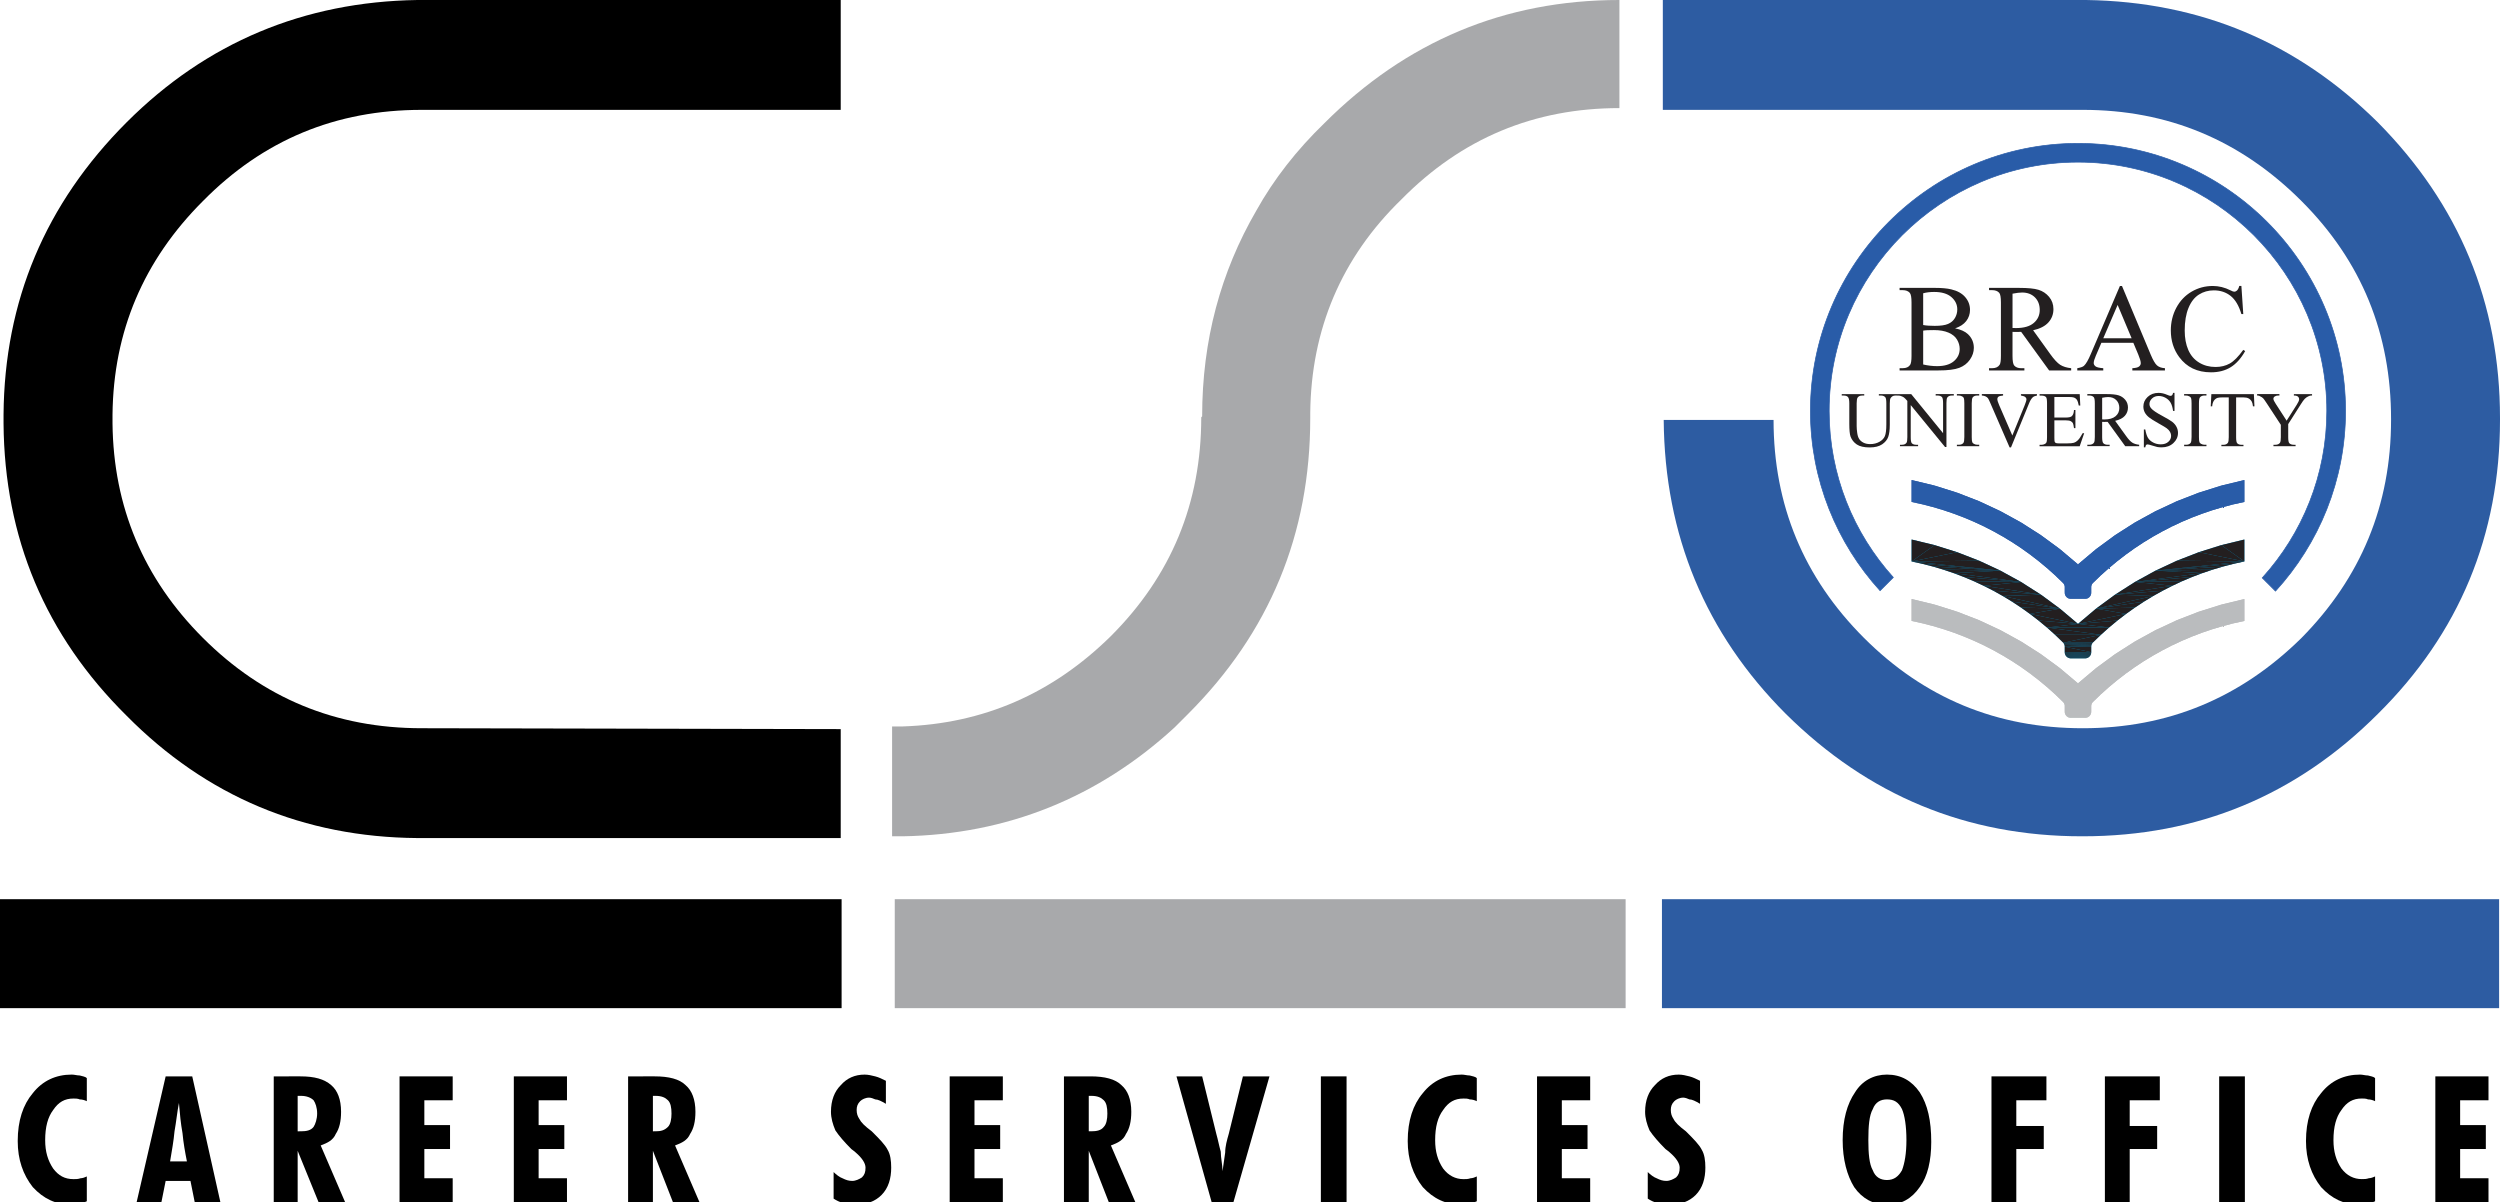 <?xml version="1.0" encoding="utf-8"?>
<!-- Generator: Adobe Illustrator 16.0.0, SVG Export Plug-In . SVG Version: 6.00 Build 0)  -->
<!DOCTYPE svg PUBLIC "-//W3C//DTD SVG 1.1//EN" "http://www.w3.org/Graphics/SVG/1.1/DTD/svg11.dtd">
<svg version="1.1" id="Layer_1" xmlns="http://www.w3.org/2000/svg" xmlns:xlink="http://www.w3.org/1999/xlink" x="0px" y="0px"
	 viewBox="0 654.694 768 369.306" enable-background="new 0 654.694 768 369.306"
	 xml:space="preserve">
<polyline points="413.664,985.355 405.771,985.355 405.771,1024.272 413.664,1024.272 413.664,985.355 "/>
<path d="M389.984,985.355h-8.164l-4.354,17.689c-0.544,1.903-1.089,3.807-1.089,5.715c-0.271,1.905-0.544,3.81-0.816,5.721
	c0-1.905-0.544-4.082-0.544-5.987c-0.545-1.904-0.815-3.538-1.36-5.442l-4.354-17.689h-7.892l10.886,38.917h6.531L389.984,985.355"
	/>
<path d="M451.495,992.431c0.813,0,1.633,0.276,2.175,0.545v-7.076c-0.542-0.544-1.361-0.544-2.175-0.819
	c-0.819,0-1.638-0.273-2.449-0.273c-4.901,0-8.983,1.904-11.972,5.718c-2.996,3.54-4.624,8.439-4.624,14.693
	c0,5.718,1.636,10.341,4.624,14.15c3.26,3.538,7.078,5.442,12.246,5.442c0.539,0,1.36-0.274,2.181-0.274
	c0.816-0.273,1.636-0.542,2.177-0.818v-7.62c-0.553,0.283-1.369,0.556-1.913,0.556c-0.818,0.271-1.359,0.271-2.18,0.271
	c-2.449,0-4.624-1.083-6.26-3.264c-1.642-2.445-2.446-5.168-2.446-8.705c0-4.082,0.813-7.081,2.446-9.254
	c1.636-2.445,3.538-3.537,6.26-3.537C450.135,992.158,450.948,992.158,451.495,992.431"/>
<polyline points="472.176,985.355 472.176,1024.272 488.505,1024.272 488.505,1016.651 479.793,1016.651 479.793,1007.671 
	487.688,1007.671 487.688,1000.322 479.793,1000.322 479.793,992.702 488.505,992.702 488.505,985.355 472.176,985.355 "/>
<path d="M518.985,985.355c-1.089-0.275-2.176-0.545-3.265-0.545c-2.992,0-5.441,1.089-7.351,3.266
	c-1.899,1.905-2.993,4.627-2.993,8.165c0,1.905,0.547,3.808,1.36,5.715c1.089,1.64,2.722,3.541,4.9,5.722
	c0.275,0.271,0.813,0.541,1.36,1.083c1.902,1.639,2.997,3.266,2.997,4.626s-0.275,2.178-1.086,2.997
	c-0.816,0.541-1.902,1.086-2.996,1.086c-1.095,0-1.902-0.272-2.997-0.816c-0.818-0.274-1.907-1.089-2.721-1.905v8.164
	c0.813,0.545,1.901,1.089,2.996,1.361c1.086,0.274,2.18,0.544,3.539,0.544c3.538,0,6.261-1.089,8.165-2.996
	c2.178-2.18,2.996-5.168,2.996-8.438c0-2.179-0.273-4.082-1.089-5.443c-0.818-1.633-2.449-3.266-4.9-5.715
	c-2.175-1.639-3.264-2.722-3.806-3.811c-0.547-0.815-0.817-1.634-0.817-2.722c0-1.086,0.271-1.905,1.088-2.722
	c0.542-0.544,1.633-1.086,2.722-1.086c0.542,0,1.36,0.274,1.902,0.542c0.818,0,1.904,0.544,3.266,1.359v-7.069
	C521.162,986.172,520.073,985.626,518.985,985.355"/>
<path d="M566.066,1004.948c0,5.985,1.36,10.888,3.534,14.424c2.449,3.538,5.99,5.443,10.072,5.443c4.354,0,7.617-1.905,10.066-5.443
	c2.446-3.266,3.541-8.164,3.541-13.882c0-6.527-1.089-11.428-3.541-15.243c-2.449-3.537-5.719-5.441-10.066-5.441v7.62
	c2.175,0,3.535,0.818,4.624,2.999c0.819,1.901,1.36,5.165,1.36,9.523c0,4.083-0.541,7.076-1.36,9.248
	c-1.089,1.905-2.449,2.999-4.624,2.999c-1.907,0-3.541-0.818-4.356-2.999c-1.086-1.901-1.36-5.165-1.36-9.248
	c0-4.358,0.275-7.622,1.36-9.523c0.815-2.181,2.44-2.999,4.356-2.999v-7.62c-4.082,0-7.623,1.904-9.8,5.441
	C567.428,993.792,566.066,998.69,566.066,1004.948"/>
<polyline points="174.174,992.702 174.174,985.355 157.846,985.355 157.846,1024.272 174.174,1024.272 174.174,1016.651 
	165.466,1016.651 165.466,1007.671 173.358,1007.671 173.358,1000.322 165.466,1000.322 165.466,992.702 174.174,992.702 "/>
<path d="M192.953,985.355v38.917h7.62v-16.057l0.272-5.985h-0.272v-10.886h0.272c0.275,0,0.275,0,0.544,0
	c1.905,0,2.994,0.542,3.81,1.36c0.816,0.816,1.086,2.178,1.086,4.082c0,1.634-0.272,3.264-1.086,4.082
	c-1.089,1.083-2.18,1.36-3.81,1.36c-0.272,0-0.272,0-0.544,0l-0.272,5.985l6.259,16.057h8.165l-7.62-17.689
	c2.177-0.815,3.807-1.634,4.626-3.538c1.086-1.636,1.633-3.811,1.633-6.804c0-3.811-1.089-6.532-2.994-8.165
	c-1.905-1.904-5.171-2.721-9.525-2.721L192.953,985.355"/>
<polyline points="299.362,1000.322 299.362,992.702 308.071,992.702 308.071,985.355 291.742,985.355 291.742,1024.272 
	308.071,1024.272 308.071,1016.651 299.362,1016.651 299.362,1007.671 307.255,1007.671 307.255,1000.322 299.362,1000.322 "/>
<path d="M272.147,986.716c-1.089-0.544-2.177-1.089-3.266-1.36c-1.086-0.275-2.177-0.545-3.266-0.545
	c-2.994,0-5.443,1.089-7.345,3.266c-1.905,1.905-2.996,4.627-2.996,8.165c0,1.905,0.544,3.808,1.36,5.715
	c1.089,1.64,2.722,3.541,4.899,5.722c0.275,0.271,0.819,0.541,1.361,1.083c1.905,1.639,2.996,3.266,2.996,4.626
	s-0.275,2.178-1.088,2.997c-0.816,0.541-1.905,1.086-2.994,1.086c-1.089,0-1.905-0.272-2.997-0.816
	c-0.816-0.274-1.902-1.089-2.721-1.904v8.163c0.819,0.546,1.905,1.09,2.996,1.361c1.086,0.271,2.175,0.544,3.535,0.544
	c3.538,0,6.26-1.089,8.165-2.996c2.177-2.18,2.994-5.168,2.994-8.438c0-2.177-0.272-4.082-1.086-5.443
	c-0.816-1.633-2.449-3.266-4.898-5.715c-2.18-1.639-3.266-2.722-3.81-3.81c-0.544-0.816-0.816-1.634-0.816-2.723
	c0-1.086,0.272-1.905,1.085-2.722c0.544-0.544,1.636-1.086,2.722-1.086c0.544,0,1.361,0.274,1.905,0.542
	c0.816,0,1.905,0.544,3.266,1.359L272.147,986.716"/>
<path d="M341.272,1006.582c2.178-0.815,3.808-1.634,4.624-3.538c1.089-1.636,1.636-3.811,1.636-6.804
	c0-3.811-1.089-6.532-2.996-8.165c-1.902-1.903-5.168-2.721-9.525-2.721h-8.164v38.917h7.622v-16.057l0.272-5.985h-0.272v-10.886
	h0.272c0.271,0,0.271,0,0.544,0c1.905,0,2.994,0.542,3.808,1.36c0.819,0.816,1.089,2.178,1.089,4.082
	c0,1.633-0.271,3.264-1.089,4.082c-0.815,1.083-2.177,1.36-3.808,1.36c-0.274,0-0.274,0-0.544,0l-0.272,5.985l6.26,16.054h8.164
	L341.272,1006.582"/>
<path d="M26.67,985.899c-0.544-0.544-1.361-0.544-2.177-0.819c-0.816,0-1.633-0.273-2.449-0.273c-4.898,0-8.981,1.904-11.975,5.718
	c-2.994,3.54-4.626,8.439-4.626,14.698c0,5.718,1.633,10.342,4.626,14.151c3.266,3.537,7.076,5.442,12.247,5.442
	c0.544,0,1.361-0.273,2.177-0.273c0.816-0.275,1.633-0.542,2.177-0.819v-7.62c-0.544,0.277-1.361,0.55-1.905,0.55
	c-0.816,0.271-1.361,0.271-2.177,0.271c-2.722,0-4.626-1.083-6.26-3.264c-1.633-2.445-2.449-5.168-2.449-8.705
	c0-4.082,0.816-7.081,2.449-9.254c1.633-2.445,3.538-3.537,6.26-3.537c0.544,0,1.361,0,1.905,0.271c0.816,0,1.633,0.277,2.177,0.544
	V985.899"/>
<path d="M59.056,985.355h-8.165l-8.981,38.917h7.62l1.361-6.804h7.62l-1.089-5.987h-5.17c0.544-3.264,1.088-6.26,1.361-9.248
	c0.544-2.999,0.816-5.987,1.36-8.708c0.272,3.266,0.544,6.259,1.089,9.25c0.272,2.996,0.816,5.984,1.36,8.706l1.089,5.987
	l1.361,6.804h7.892L59.056,985.355"/>
<path d="M84.094,985.355v38.917h7.348v-16.057l0.544-5.985c0,0-0.272,0-0.544,0v-10.886c0.272,0,0.544,0,0.544,0
	c0.272,0,0.272,0,0.544,0c1.633,0,2.994,0.542,3.81,1.36c0.544,0.816,1.088,2.178,1.088,4.082c0,1.634-0.544,3.264-1.088,4.082
	c-0.816,1.083-2.177,1.36-3.81,1.36c-0.272,0-0.272,0-0.544,0l-0.544,5.985l6.532,16.057h8.165l-7.62-17.689
	c2.177-0.815,3.81-1.634,4.626-3.538c1.088-1.636,1.633-3.811,1.633-6.804c0-3.811-1.089-6.532-2.994-8.165
	c-2.177-1.904-5.171-2.721-9.525-2.721L84.094,985.355"/>
<polyline points="138.251,1000.322 130.358,1000.322 130.358,992.702 139.067,992.702 139.067,985.355 122.738,985.355 
	122.738,1024.272 139.067,1024.272 139.067,1016.651 130.358,1016.651 130.358,1007.671 138.251,1007.671 138.251,1000.322 "/>
<polyline points="627.844,1000.596 619.407,1000.596 619.407,992.702 628.66,992.702 628.66,985.355 611.784,985.355 
	611.784,1024.272 619.407,1024.272 619.407,1007.671 627.844,1007.671 627.844,1000.596 "/>
<polyline points="689.624,985.355 681.729,985.355 681.729,1024.272 689.624,1024.272 689.624,985.355 "/>
<polyline points="654.245,1000.596 654.245,992.702 663.492,992.702 663.492,985.355 646.622,985.355 646.622,1024.272 
	654.245,1024.272 654.245,1007.671 662.679,1007.671 662.679,1000.596 654.245,1000.596 "/>
<path d="M729.627,992.976v-7.076c-0.541-0.544-1.36-0.544-2.18-0.819c-0.813,0-1.633-0.273-2.444-0.273
	c-4.901,0-8.982,1.904-11.974,5.718c-2.994,3.54-4.63,8.439-4.63,14.693c0,5.718,1.642,10.341,4.63,14.15
	c3.263,3.538,7.078,5.442,11.974,5.442c0.814,0,1.634-0.274,2.444-0.274c0.818-0.273,1.639-0.542,2.18-0.818v-7.62
	c-0.541,0.275-1.36,0.545-1.902,0.545c-0.818,0.271-1.359,0.271-2.18,0.271c-2.449,0-4.624-1.082-6.262-3.263
	c-1.633-2.446-2.444-5.168-2.444-8.706c0-4.082,0.813-7.081,2.444-9.253c1.638-2.447,3.54-3.538,6.262-3.538
	c0.542,0,1.36,0,1.902,0.272C728.267,992.431,729.086,992.702,729.627,992.976"/>
<polyline points="748.136,985.355 748.136,1024.272 764.465,1024.272 764.465,1016.651 755.753,1016.651 755.753,1007.671 
	763.646,1007.671 763.646,1000.322 755.753,1000.322 755.753,992.702 764.465,992.702 764.465,985.355 748.136,985.355 "/>
<path fill="#2D5CA2" d="M640.907,654.695c-0.275,0-0.819,0-1.089,0H510.82v33.747h128.182c0.28,0,0.547,0,0.822,0
	c26.129,0,48.443,9.25,67.215,28.034c18.512,18.506,27.495,40.822,27.495,66.949c0,0.273,0,0.273,0,0.273
	c0,26.129-9.25,48.445-27.495,66.951c-18.771,18.506-41.095,27.759-67.215,27.759c-26.396,0-48.712-9.253-67.218-27.759
	c-18.516-18.515-27.769-40.83-27.769-66.957h-33.746c0.28,35.38,12.794,65.591,37.563,90.352
	c25.308,25.04,55.513,37.56,90.893,37.56h0.271c35.379,0,65.588-12.521,90.628-37.56C755.481,849.28,768,819.072,768,783.692
	c0,0,0-0.273,0-0.541c0-35.379-12.519-65.593-37.554-90.896C705.676,667.759,676.017,655.239,640.907,654.695"/>
<path d="M128.182,654.695c-34.835,0.544-64.771,13.063-89.265,37.558C13.879,717.29,1.361,747.227,1.088,782.061
	c0,0.545,0,0.816,0,1.089c0,0.273,0,0.542,0,0.542c0,0.541,0,0.819,0,1.086c0.272,35.106,12.791,65.043,37.829,89.81
	c24.493,24.768,54.43,37.283,89.265,37.556c0.544,0,0.816,0,1.36,0h128.726v-33.469l-127.91-0.271c-0.272,0-0.544,0-0.816,0
	c-26.398,0-48.714-9.253-67.22-27.759c-18.234-18.234-27.487-40.278-27.759-65.86c0-0.271,0-0.544,0-1.086c0,0,0,0,0-0.273
	c0,0,0,0,0-0.272c0-0.276,0-0.544,0-1.089c0.272-25.581,9.525-47.353,27.759-65.587c18.506-18.778,40.822-28.034,67.22-28.034
	c0.272,0,0.544,0,0.816,0h127.91v-33.744H129.542C128.998,654.695,128.726,654.695,128.182,654.695"/>
<path fill="#A8A9AB" d="M406.86,692.524c-8.439,8.165-15.516,17.148-20.958,26.94C375.016,738.242,369.3,759.2,369.3,782.603
	l-0.273,0.271c0,26.398-9.25,48.715-27.757,67.221c-17.959,17.691-39.187,26.944-63.952,27.762h-2.45c-0.272,0-0.544,0-0.816,0
	v33.747h3.266c32.113-0.545,60.145-11.975,83.549-33.475c1.36-1.36,2.722-2.723,4.082-4.082
	c25.035-25.035,37.56-55.246,37.56-90.893c0,0,0-0.277,0-0.545v-1.088c0.272-25.577,9.525-47.626,28.028-65.588
	c18.509-18.778,40.822-28.031,66.948-28.031v-33.208C462.104,654.695,431.896,667.486,406.86,692.524"/>
<polyline fill="#2D5CA2" points="510.549,930.926 510.549,964.399 767.729,964.399 767.729,930.926 510.549,930.926 "/>
<polyline fill="#A8A9AB" points="499.391,964.399 499.391,930.926 274.869,930.926 274.869,964.399 499.391,964.399 "/>
<polyline points="258.54,964.399 258.54,930.926 0,930.926 0,964.399 258.54,964.399 "/>
<path fill="#231F20" d="M600.604,755.557c1.758,0.373,3.076,0.966,3.947,1.791c1.206,1.149,1.813,2.55,1.813,4.21
	c0,1.257-0.397,2.46-1.2,3.616c-0.797,1.156-1.886,1.991-3.279,2.522c-1.394,0.53-3.508,0.797-6.361,0.797h-11.971v-0.688h0.956
	c1.062,0,1.817-0.337,2.283-1.016c0.283-0.436,0.427-1.36,0.427-2.778v-16.386c0-1.57-0.171-2.559-0.539-2.973
	c-0.485-0.547-1.211-0.822-2.171-0.822h-0.956v-0.693h10.954c2.047,0,3.688,0.151,4.924,0.452c1.875,0.445,3.305,1.237,4.283,2.381
	c0.982,1.14,1.474,2.446,1.474,3.935c0,1.274-0.385,2.412-1.154,3.416C603.256,754.32,602.112,755.062,600.604,755.557
	L600.604,755.557z M590.799,754.54c0.469,0.089,0.988,0.155,1.584,0.196c0.598,0.041,1.244,0.063,1.957,0.063
	c1.818,0,3.189-0.19,4.104-0.592c0.919-0.392,1.622-0.992,2.104-1.807c0.484-0.803,0.729-1.689,0.729-2.656
	c0-1.482-0.607-2.742-1.813-3.793c-1.211-1.048-2.978-1.569-5.294-1.569c-1.249,0-2.364,0.133-3.369,0.404v9.753H590.799
	L590.799,754.54z M590.799,766.662c1.451,0.337,2.883,0.51,4.284,0.51c2.259,0,3.976-0.513,5.163-1.532
	c1.184-1.017,1.771-2.271,1.771-3.765c0-0.981-0.271-1.936-0.809-2.844c-0.536-0.912-1.41-1.628-2.615-2.149
	c-1.206-0.522-2.705-0.784-4.481-0.784c-0.775,0-1.439,0.012-1.984,0.033c-0.547,0.029-0.987,0.067-1.328,0.133V766.662
	L590.799,766.662z"/>
<path fill="#231F20" d="M636.262,768.491h-6.771l-8.589-11.85c-0.631,0.019-1.148,0.029-1.552,0.029c-0.16,0-0.329,0-0.518-0.006
	c-0.185-0.006-0.381-0.014-0.588-0.023v7.367c0,1.595,0.18,2.582,0.524,2.975c0.479,0.55,1.188,0.824,2.132,0.824h0.992v0.688
	H611.03v-0.688h0.953c1.077,0,1.84-0.35,2.302-1.048c0.265-0.393,0.396-1.31,0.396-2.751v-16.387c0-1.595-0.177-2.588-0.521-2.972
	c-0.484-0.547-1.211-0.822-2.169-0.822h-0.955v-0.693h9.242c2.693,0,4.678,0.189,5.954,0.591c1.278,0.392,2.359,1.11,3.25,2.163
	c0.887,1.063,1.333,2.313,1.333,3.773c0,1.559-0.507,2.912-1.526,4.062c-1.016,1.144-2.583,1.957-4.714,2.428l5.235,7.283
	c1.192,1.668,2.222,2.778,3.081,3.331c0.862,0.544,1.983,0.893,3.372,1.048v0.678H636.262L636.262,768.491z M618.242,755.458
	c0.245,0,0.447,0,0.624,0.006c0.171,0.006,0.317,0.014,0.43,0.014c2.414,0,4.243-0.52,5.47-1.567
	c1.233-1.051,1.841-2.382,1.841-4.006c0-1.584-0.495-2.874-1.482-3.865c-0.988-0.984-2.309-1.485-3.938-1.485
	c-0.724,0-1.7,0.123-2.938,0.358v10.547L618.242,755.458L618.242,755.458z"/>
<path fill="#231F20" d="M655.361,760.004h-9.816l-1.718,4.006c-0.43,0.979-0.637,1.717-0.637,2.207c0,0.386,0.186,0.727,0.547,1.018
	c0.373,0.291,1.159,0.49,2.387,0.574v0.688h-7.984v-0.688c1.06-0.188,1.744-0.437,2.053-0.734c0.643-0.594,1.345-1.813,2.113-3.645
	l8.925-20.871h0.646l8.826,21.092c0.716,1.698,1.354,2.792,1.935,3.301c0.588,0.51,1.396,0.792,2.435,0.853v0.688h-10.017v-0.688
	c1.009-0.051,1.696-0.224,2.054-0.511c0.355-0.283,0.532-0.63,0.532-1.044c0-0.553-0.256-1.418-0.751-2.602L655.361,760.004
	L655.361,760.004z M654.836,758.617l-4.301-10.246l-4.411,10.246H654.836L654.836,758.617z"/>
<path fill="#231F20" d="M688.555,742.556l0.58,8.619h-0.58c-0.771-2.58-1.875-4.441-3.307-5.579
	c-1.436-1.132-3.151-1.701-5.16-1.701c-1.688,0-3.211,0.424-4.565,1.285c-1.36,0.852-2.432,2.212-3.206,4.088
	c-0.781,1.872-1.174,4.199-1.174,6.975c0,2.297,0.37,4.284,1.105,5.97c0.737,1.679,1.839,2.972,3.325,3.868
	c1.47,0.901,3.153,1.349,5.046,1.349c1.646,0,3.103-0.353,4.368-1.063c1.254-0.705,2.642-2.099,4.142-4.192l0.585,0.372
	c-1.272,2.259-2.762,3.914-4.452,4.959c-1.7,1.048-3.707,1.566-6.05,1.566c-4.199,0-7.451-1.557-9.759-4.681
	c-1.718-2.319-2.578-5.046-2.578-8.191c0-2.527,0.569-4.857,1.696-6.976c1.138-2.12,2.705-3.765,4.69-4.932
	c1.989-1.161,4.158-1.744,6.521-1.744c1.834,0,3.646,0.442,5.424,1.339c0.525,0.277,0.898,0.414,1.121,0.414
	c0.335,0,0.624-0.123,0.877-0.357c0.321-0.334,0.555-0.808,0.696-1.401h0.649v0.015L688.555,742.556L688.555,742.556z"/>
<path fill="#231F20" d="M577.181,776.203v-0.439h5.667v0.439h-0.609c-0.623,0-1.107,0.266-1.442,0.787
	c-0.168,0.247-0.253,0.812-0.253,1.7v6.488c0,1.61-0.163,2.854-0.479,3.733c-0.313,0.885-0.95,1.646-1.873,2.28
	c-0.938,0.631-2.204,0.952-3.806,0.952c-1.744,0-3.071-0.299-3.976-0.911c-0.903-0.606-1.54-1.418-1.924-2.438
	c-0.251-0.702-0.379-2.013-0.379-3.941v-6.256c0-0.979-0.134-1.625-0.408-1.934c-0.268-0.302-0.707-0.457-1.313-0.457h-0.602v-0.44
	h6.915v0.44h-0.617c-0.659,0-1.133,0.201-1.418,0.623c-0.193,0.283-0.294,0.874-0.294,1.765v6.975c0,0.621,0.057,1.331,0.171,2.134
	c0.112,0.802,0.319,1.425,0.621,1.873c0.297,0.448,0.729,0.821,1.293,1.107c0.563,0.291,1.254,0.438,2.073,0.438
	c1.048,0,1.983-0.229,2.806-0.686c0.822-0.454,1.394-1.039,1.695-1.755c0.303-0.713,0.452-1.916,0.452-3.614v-6.482
	c0-0.992-0.111-1.621-0.329-1.872c-0.309-0.344-0.766-0.515-1.372-0.515h-0.603v0.005H577.181z"/>
<path fill="#231F20" d="M582.784,775.764h4.344l9.786,12.002v-9.229c0-0.981-0.116-1.601-0.329-1.84
	c-0.294-0.33-0.751-0.498-1.382-0.498h-0.563v-0.44h5.571v0.44h-0.568c-0.676,0-1.153,0.201-1.439,0.615
	c-0.171,0.25-0.256,0.824-0.256,1.723v13.484h-0.424l-10.547-12.884v9.854c0,0.982,0.102,1.596,0.313,1.84
	c0.297,0.329,0.765,0.498,1.383,0.498h0.563v0.437h-5.565v-0.437h0.553c0.687,0,1.17-0.2,1.456-0.62
	c0.171-0.247,0.255-0.824,0.255-1.718v-11.131c-0.462-0.541-0.817-0.896-1.059-1.077c-0.239-0.172-0.593-0.327-1.056-0.483
	c-0.229-0.065-0.574-0.102-1.042-0.102L582.784,775.764L582.784,775.764z"/>
<path fill="#231F20" d="M608.013,791.326v0.437h-6.857v-0.437h0.568c0.658,0,1.139-0.189,1.435-0.579
	c0.189-0.253,0.283-0.854,0.283-1.814v-10.342c0-0.812-0.058-1.343-0.157-1.604c-0.077-0.192-0.24-0.367-0.485-0.506
	c-0.345-0.191-0.707-0.283-1.08-0.283h-0.567v-0.44h6.859v0.44h-0.577c-0.652,0-1.126,0.19-1.423,0.574
	c-0.192,0.258-0.294,0.857-0.294,1.814v10.342c0,0.812,0.058,1.345,0.158,1.604c0.076,0.193,0.244,0.364,0.495,0.509
	c0.34,0.188,0.696,0.283,1.075,0.283L608.013,791.326L608.013,791.326z"/>
<path fill="#231F20" d="M625.754,775.764v0.439c-0.563,0.1-0.993,0.283-1.287,0.536c-0.414,0.391-0.781,0.979-1.104,1.771
	l-5.581,13.616h-0.437l-5.995-13.794c-0.308-0.706-0.521-1.14-0.647-1.298c-0.195-0.245-0.437-0.436-0.729-0.567
	c-0.284-0.147-0.669-0.228-1.158-0.271v-0.44h6.533v0.44c-0.739,0.065-1.219,0.193-1.441,0.375
	c-0.218,0.181-0.329,0.411-0.329,0.697c0,0.397,0.183,1.01,0.547,1.84l4.063,9.381l3.776-9.259c0.373-0.914,0.559-1.546,0.559-1.898
	c0-0.228-0.111-0.446-0.341-0.653c-0.233-0.204-0.619-0.354-1.162-0.441c-0.041-0.005-0.105-0.019-0.192-0.035v-0.439H625.754
	L625.754,775.764z"/>
<path fill="#231F20" d="M631.102,776.64v6.322h3.515c0.914,0,1.521-0.14,1.829-0.408c0.407-0.365,0.637-0.996,0.686-1.913h0.436
	v5.57h-0.436c-0.111-0.775-0.224-1.281-0.329-1.503c-0.145-0.274-0.379-0.489-0.697-0.645c-0.322-0.161-0.818-0.237-1.487-0.237
	h-3.515v5.274c0,0.71,0.033,1.141,0.091,1.293c0.063,0.16,0.174,0.28,0.328,0.37c0.161,0.084,0.464,0.136,0.898,0.136h2.716
	c0.898,0,1.563-0.063,1.975-0.189c0.407-0.123,0.797-0.37,1.175-0.737c0.49-0.49,0.988-1.224,1.5-2.207h0.477l-1.38,4.011h-12.328
	v-0.436h0.568c0.373,0,0.731-0.091,1.078-0.274c0.25-0.128,0.416-0.311,0.512-0.566c0.089-0.253,0.133-0.765,0.133-1.543v-10.391
	c0-1.018-0.101-1.641-0.302-1.875c-0.283-0.313-0.751-0.471-1.415-0.471h-0.569v-0.446h12.331l0.173,3.5h-0.464
	c-0.169-0.841-0.346-1.418-0.544-1.733c-0.202-0.311-0.498-0.553-0.893-0.719c-0.313-0.117-0.866-0.177-1.663-0.177h-4.39v-0.006
	H631.102L631.102,776.64z"/>
<path fill="#231F20" d="M657.141,791.763h-4.271l-5.416-7.479c-0.397,0.015-0.725,0.022-0.982,0.022c-0.095,0-0.207,0-0.323-0.006
	c-0.116-0.003-0.239-0.009-0.372-0.018v4.648c0,1.004,0.116,1.633,0.328,1.875c0.303,0.343,0.755,0.515,1.351,0.515h0.626v0.437
	h-6.858v-0.437h0.603c0.675,0,1.159-0.218,1.451-0.659c0.166-0.243,0.25-0.823,0.25-1.734v-10.342c0-1.006-0.111-1.632-0.329-1.873
	c-0.309-0.344-0.766-0.515-1.372-0.515h-0.603v-0.44h5.832c1.701,0,2.95,0.128,3.759,0.381c0.804,0.245,1.488,0.702,2.053,1.364
	c0.558,0.666,0.841,1.456,0.841,2.378c0,0.979-0.313,1.834-0.958,2.559c-0.643,0.724-1.633,1.229-2.982,1.532l3.308,4.588
	c0.748,1.062,1.403,1.759,1.945,2.104c0.536,0.342,1.249,0.563,2.125,0.659v0.441H657.141z M645.773,783.54
	c0.156,0,0.284,0,0.396,0.004c0.112,0.006,0.199,0.009,0.275,0.009c1.525,0,2.675-0.33,3.45-0.988
	c0.775-0.656,1.164-1.505,1.164-2.525c0-0.999-0.313-1.813-0.94-2.438c-0.623-0.623-1.45-0.939-2.481-0.939
	c-0.458,0-1.074,0.076-1.855,0.228v6.65H645.773L645.773,783.54z"/>
<path fill="#231F20" d="M668.008,775.403v5.533h-0.436c-0.149-1.064-0.397-1.908-0.763-2.54c-0.364-0.631-0.888-1.132-1.563-1.502
	s-1.372-0.553-2.099-0.553c-0.819,0-1.494,0.251-2.03,0.746c-0.53,0.504-0.803,1.071-0.803,1.705c0,0.484,0.172,0.935,0.512,1.328
	c0.49,0.598,1.646,1.38,3.476,2.359c1.499,0.803,2.521,1.418,3.063,1.851c0.547,0.429,0.972,0.938,1.266,1.518
	c0.297,0.585,0.446,1.19,0.446,1.831c0,1.208-0.474,2.251-1.415,3.13c-0.944,0.876-2.147,1.313-3.625,1.313
	c-0.469,0-0.904-0.041-1.313-0.105c-0.243-0.04-0.747-0.18-1.516-0.43c-0.77-0.25-1.254-0.373-1.456-0.373
	c-0.195,0-0.351,0.058-0.468,0.172c-0.111,0.117-0.196,0.36-0.256,0.736h-0.437v-5.488h0.437c0.204,1.15,0.483,2.003,0.83,2.577
	c0.346,0.568,0.871,1.042,1.59,1.418c0.707,0.378,1.488,0.567,2.335,0.567c0.982,0,1.758-0.264,2.323-0.778
	c0.577-0.517,0.854-1.129,0.854-1.842c0-0.396-0.105-0.792-0.324-1.191c-0.218-0.399-0.553-0.772-1.01-1.115
	c-0.3-0.237-1.143-0.738-2.509-1.508c-1.372-0.766-2.344-1.377-2.923-1.835c-0.58-0.457-1.016-0.963-1.314-1.514
	c-0.289-0.55-0.44-1.158-0.44-1.819c0-1.146,0.436-2.131,1.313-2.964c0.883-0.83,1.998-1.244,3.364-1.244
	c0.853,0,1.752,0.204,2.699,0.623c0.439,0.195,0.754,0.294,0.931,0.294c0.207,0,0.379-0.061,0.509-0.178
	c0.128-0.128,0.234-0.375,0.312-0.736h0.436v0.014H668.008z"/>
<path fill="#231F20" d="M677.824,791.326v0.437h-6.858v-0.437h0.563c0.664,0,1.143-0.189,1.438-0.579
	c0.184-0.253,0.283-0.854,0.283-1.814v-10.342c0-0.812-0.055-1.343-0.155-1.604c-0.079-0.192-0.245-0.367-0.483-0.506
	c-0.347-0.191-0.713-0.283-1.089-0.283h-0.563v-0.44h6.861v0.44h-0.58c-0.653,0-1.126,0.19-1.426,0.574
	c-0.19,0.258-0.298,0.857-0.298,1.814v10.342c0,0.812,0.056,1.345,0.155,1.604c0.079,0.193,0.245,0.364,0.495,0.509
	c0.341,0.188,0.697,0.283,1.078,0.283L677.824,791.326L677.824,791.326z"/>
<path fill="#231F20" d="M692.392,775.764l0.173,3.756h-0.452c-0.076-0.659-0.198-1.13-0.352-1.418
	c-0.245-0.452-0.568-0.787-0.969-1.005c-0.403-0.218-0.939-0.323-1.601-0.323h-2.254v12.225c0,0.982,0.105,1.596,0.318,1.841
	c0.294,0.329,0.756,0.498,1.377,0.498h0.559v0.436h-6.782v-0.436h0.568c0.676,0,1.153-0.201,1.433-0.621
	c0.171-0.247,0.264-0.824,0.264-1.718v-12.225h-1.924c-0.743,0-1.276,0.057-1.59,0.168c-0.413,0.15-0.759,0.438-1.057,0.857
	c-0.288,0.425-0.463,0.999-0.517,1.726h-0.447l0.191-3.756L692.392,775.764L692.392,775.764z"/>
<path fill="#231F20" d="M704.682,775.764h5.582v0.439h-0.308c-0.201,0-0.501,0.085-0.897,0.272c-0.39,0.18-0.739,0.438-1.069,0.775
	c-0.318,0.338-0.718,0.888-1.191,1.651l-3.858,6.074v4.014c0,0.982,0.105,1.596,0.328,1.84c0.295,0.329,0.769,0.498,1.415,0.498
	h0.521v0.437h-6.799v-0.437h0.568c0.675,0,1.159-0.2,1.439-0.62c0.172-0.247,0.262-0.824,0.262-1.718v-3.791l-4.39-6.703
	c-0.516-0.782-0.871-1.277-1.061-1.472c-0.188-0.196-0.567-0.436-1.147-0.711c-0.157-0.081-0.393-0.116-0.687-0.116v-0.44h6.849
	v0.44h-0.356c-0.373,0-0.708,0.078-1.021,0.258c-0.313,0.176-0.47,0.435-0.47,0.778c0,0.283,0.24,0.795,0.726,1.532l3.339,5.16
	l3.135-4.935c0.475-0.739,0.708-1.29,0.708-1.651c0-0.218-0.055-0.414-0.172-0.591c-0.111-0.172-0.277-0.306-0.489-0.402
	c-0.213-0.096-0.53-0.147-0.961-0.147L704.682,775.764L704.682,775.764z"/>
<polyline fill="#295CA8" stroke="#295CA8" stroke-width="3.000000e-004" stroke-linejoin="bevel" stroke-miterlimit="2.613" points="
	689.469,802.161 682.401,803.87 675.486,806.045 668.739,808.662 662.191,811.72 655.856,815.194 649.758,819.089 643.917,823.381 
	638.357,828.072 632.797,823.381 626.957,819.089 620.858,815.194 614.521,811.72 607.975,808.662 601.229,806.045 594.308,803.87 
	587.245,802.161 587.245,808.897 590.53,809.612 593.776,810.45 596.988,811.405 600.156,812.479 603.274,813.659 606.347,814.954 
	609.373,816.361 612.337,817.884 615.246,819.506 618.096,821.235 620.88,823.07 623.596,825.012 626.244,827.05 628.821,829.188 
	631.325,831.426 633.744,833.761 633.807,833.831 633.866,833.899 633.924,833.973 633.979,834.047 634.03,834.128 634.073,834.206 
	634.109,834.285 634.152,834.369 634.186,834.456 634.212,834.541 634.236,834.632 634.259,834.722 634.275,834.812 
	634.286,834.903 634.291,834.995 634.291,835.089 634.291,836.778 634.297,836.873 634.302,836.972 634.318,837.066 
	634.332,837.156 634.349,837.249 634.376,837.337 634.408,837.427 634.44,837.511 634.477,837.593 634.52,837.672 634.561,837.753 
	634.615,837.828 634.664,837.902 634.721,837.977 634.781,838.038 634.844,838.108 634.906,838.166 634.977,838.227 
	635.045,838.283 635.121,838.338 635.194,838.385 635.273,838.434 635.358,838.469 635.439,838.51 635.524,838.545 635.608,838.568 
	635.704,838.597 635.791,838.618 635.886,838.635 635.976,838.646 636.076,838.653 636.166,838.655 638.357,838.655 
	640.542,838.655 640.638,838.653 640.738,838.646 640.828,838.635 640.924,838.618 641.016,838.597 641.105,838.568 641.19,838.545 
	641.274,838.51 641.361,838.469 641.44,838.434 641.52,838.385 641.593,838.338 641.664,838.283 641.737,838.227 641.808,838.166 
	641.87,838.108 641.934,838.038 641.993,837.977 642.045,837.902 642.1,837.828 642.153,837.753 642.194,837.672 642.238,837.593 
	642.273,837.511 642.306,837.427 642.339,837.337 642.36,837.249 642.382,837.156 642.401,837.066 642.412,836.972 642.418,836.873 
	642.423,836.778 642.423,835.089 642.423,834.995 642.429,834.903 642.439,834.812 642.456,834.722 642.479,834.632 
	642.502,834.541 642.529,834.456 642.563,834.369 642.6,834.285 642.641,834.206 642.689,834.128 642.736,834.047 642.79,833.973 
	642.842,833.899 642.907,833.831 642.97,833.761 645.395,831.426 647.894,829.188 650.471,827.05 653.118,825.012 655.834,823.07 
	658.618,821.235 661.468,819.506 664.377,817.884 667.346,816.361 670.361,814.954 673.439,813.659 676.559,812.479 
	679.727,811.405 682.938,810.45 686.185,809.612 689.469,808.897 689.469,802.161 "/>
<polygon fill="#295CA8" stroke="#295CA8" stroke-width="3.000000e-004" stroke-linejoin="bevel" stroke-miterlimit="2.613" points="
	640.738,838.646 640.542,838.655 640.542,838.655 638.357,838.655 "/>
<polygon fill="#295CA8" stroke="#295CA8" stroke-width="3.000000e-004" stroke-linejoin="bevel" stroke-miterlimit="2.613" points="
	640.738,838.646 638.357,838.655 638.357,838.655 636.166,838.655 "/>
<polygon fill="#295CA8" stroke="#295CA8" stroke-width="3.000000e-004" stroke-linejoin="bevel" stroke-miterlimit="2.613" points="
	635.976,838.646 640.738,838.646 640.738,838.646 636.166,838.655 "/>
<polygon fill="#295CA8" stroke="#295CA8" stroke-width="3.000000e-004" stroke-linejoin="bevel" stroke-miterlimit="2.613" points="
	635.791,838.618 640.738,838.646 640.738,838.646 635.976,838.646 "/>
<polygon fill="#295CA8" stroke="#295CA8" stroke-width="3.000000e-004" stroke-linejoin="bevel" stroke-miterlimit="2.613" points="
	640.924,838.618 640.738,838.646 640.738,838.646 635.791,838.618 "/>
<polygon fill="#295CA8" stroke="#295CA8" stroke-width="3.000000e-004" stroke-linejoin="bevel" stroke-miterlimit="2.613" points="
	635.608,838.568 640.924,838.618 640.924,838.618 635.791,838.618 "/>
<polygon fill="#295CA8" stroke="#295CA8" stroke-width="3.000000e-004" stroke-linejoin="bevel" stroke-miterlimit="2.613" points="
	641.105,838.568 640.924,838.618 640.924,838.618 635.608,838.568 "/>
<polygon fill="#295CA8" stroke="#295CA8" stroke-width="3.000000e-004" stroke-linejoin="bevel" stroke-miterlimit="2.613" points="
	635.439,838.51 641.105,838.568 641.105,838.568 635.608,838.568 "/>
<polygon fill="#295CA8" stroke="#295CA8" stroke-width="3.000000e-004" stroke-linejoin="bevel" stroke-miterlimit="2.613" points="
	641.274,838.51 641.105,838.568 641.105,838.568 635.439,838.51 "/>
<polygon fill="#295CA8" stroke="#295CA8" stroke-width="3.000000e-004" stroke-linejoin="bevel" stroke-miterlimit="2.613" points="
	635.273,838.434 641.274,838.51 641.274,838.51 635.439,838.51 "/>
<polygon fill="#295CA8" stroke="#295CA8" stroke-width="3.000000e-004" stroke-linejoin="bevel" stroke-miterlimit="2.613" points="
	641.44,838.434 641.274,838.51 641.274,838.51 635.273,838.434 "/>
<polygon fill="#295CA8" stroke="#295CA8" stroke-width="3.000000e-004" stroke-linejoin="bevel" stroke-miterlimit="2.613" points="
	635.121,838.338 641.44,838.434 641.44,838.434 635.273,838.434 "/>
<polygon fill="#295CA8" stroke="#295CA8" stroke-width="3.000000e-004" stroke-linejoin="bevel" stroke-miterlimit="2.613" points="
	641.593,838.338 641.44,838.434 641.44,838.434 635.121,838.338 "/>
<polygon fill="#295CA8" stroke="#295CA8" stroke-width="3.000000e-004" stroke-linejoin="bevel" stroke-miterlimit="2.613" points="
	634.977,838.227 641.593,838.338 641.593,838.338 635.121,838.338 "/>
<polygon fill="#295CA8" stroke="#295CA8" stroke-width="3.000000e-004" stroke-linejoin="bevel" stroke-miterlimit="2.613" points="
	641.737,838.227 641.593,838.338 641.593,838.338 634.977,838.227 "/>
<polygon fill="#295CA8" stroke="#295CA8" stroke-width="3.000000e-004" stroke-linejoin="bevel" stroke-miterlimit="2.613" points="
	634.844,838.108 641.737,838.227 641.737,838.227 634.977,838.227 "/>
<polygon fill="#295CA8" stroke="#295CA8" stroke-width="3.000000e-004" stroke-linejoin="bevel" stroke-miterlimit="2.613" points="
	641.87,838.108 641.737,838.227 641.737,838.227 634.844,838.108 "/>
<polygon fill="#295CA8" stroke="#295CA8" stroke-width="3.000000e-004" stroke-linejoin="bevel" stroke-miterlimit="2.613" points="
	634.721,837.977 641.87,838.108 641.87,838.108 634.844,838.108 "/>
<polygon fill="#295CA8" stroke="#295CA8" stroke-width="3.000000e-004" stroke-linejoin="bevel" stroke-miterlimit="2.613" points="
	641.993,837.977 641.87,838.108 641.87,838.108 634.721,837.977 "/>
<polygon fill="#295CA8" stroke="#295CA8" stroke-width="3.000000e-004" stroke-linejoin="bevel" stroke-miterlimit="2.613" points="
	634.615,837.828 641.993,837.977 641.993,837.977 634.721,837.977 "/>
<polygon fill="#295CA8" stroke="#295CA8" stroke-width="3.000000e-004" stroke-linejoin="bevel" stroke-miterlimit="2.613" points="
	642.1,837.828 641.993,837.977 641.993,837.977 634.615,837.828 "/>
<polygon fill="#295CA8" stroke="#295CA8" stroke-width="3.000000e-004" stroke-linejoin="bevel" stroke-miterlimit="2.613" points="
	634.52,837.672 642.1,837.828 642.1,837.828 634.615,837.828 "/>
<polygon fill="#295CA8" stroke="#295CA8" stroke-width="3.000000e-004" stroke-linejoin="bevel" stroke-miterlimit="2.613" points="
	642.194,837.672 642.1,837.828 642.1,837.828 634.52,837.672 "/>
<polygon fill="#295CA8" stroke="#295CA8" stroke-width="3.000000e-004" stroke-linejoin="bevel" stroke-miterlimit="2.613" points="
	634.44,837.511 642.194,837.672 642.194,837.672 634.52,837.672 "/>
<polygon fill="#295CA8" stroke="#295CA8" stroke-width="3.000000e-004" stroke-linejoin="bevel" stroke-miterlimit="2.613" points="
	642.273,837.511 642.194,837.672 642.194,837.672 634.44,837.511 "/>
<polygon fill="#295CA8" stroke="#295CA8" stroke-width="3.000000e-004" stroke-linejoin="bevel" stroke-miterlimit="2.613" points="
	634.376,837.337 642.273,837.511 642.273,837.511 634.44,837.511 "/>
<polygon fill="#295CA8" stroke="#295CA8" stroke-width="3.000000e-004" stroke-linejoin="bevel" stroke-miterlimit="2.613" points="
	642.339,837.337 642.273,837.511 642.273,837.511 634.376,837.337 "/>
<polygon fill="#295CA8" stroke="#295CA8" stroke-width="3.000000e-004" stroke-linejoin="bevel" stroke-miterlimit="2.613" points="
	634.332,837.156 642.339,837.337 642.339,837.337 634.376,837.337 "/>
<polygon fill="#295CA8" stroke="#295CA8" stroke-width="3.000000e-004" stroke-linejoin="bevel" stroke-miterlimit="2.613" points="
	642.382,837.156 642.339,837.337 642.339,837.337 634.332,837.156 "/>
<polygon fill="#295CA8" stroke="#295CA8" stroke-width="3.000000e-004" stroke-linejoin="bevel" stroke-miterlimit="2.613" points="
	642.412,836.972 642.382,837.156 642.382,837.156 634.332,837.156 "/>
<polygon fill="#295CA8" stroke="#295CA8" stroke-width="3.000000e-004" stroke-linejoin="bevel" stroke-miterlimit="2.613" points="
	634.302,836.972 642.412,836.972 642.412,836.972 634.332,837.156 "/>
<polygon fill="#295CA8" stroke="#295CA8" stroke-width="3.000000e-004" stroke-linejoin="bevel" stroke-miterlimit="2.613" points="
	634.291,836.778 642.412,836.972 642.412,836.972 634.302,836.972 "/>
<polygon fill="#295CA8" stroke="#295CA8" stroke-width="3.000000e-004" stroke-linejoin="bevel" stroke-miterlimit="2.613" points="
	642.423,836.778 642.412,836.972 642.412,836.972 634.291,836.778 "/>
<polygon fill="#295CA8" stroke="#295CA8" stroke-width="3.000000e-004" stroke-linejoin="bevel" stroke-miterlimit="2.613" points="
	634.291,835.089 642.423,836.778 642.423,836.778 634.291,836.778 "/>
<polygon fill="#295CA8" stroke="#295CA8" stroke-width="3.000000e-004" stroke-linejoin="bevel" stroke-miterlimit="2.613" points="
	642.423,834.978 642.423,836.778 642.423,836.778 634.291,835.089 "/>
<polygon fill="#295CA8" stroke="#295CA8" stroke-width="3.000000e-004" stroke-linejoin="bevel" stroke-miterlimit="2.613" points="
	634.286,834.854 642.423,834.978 642.423,834.978 634.291,835.089 "/>
<polygon fill="#295CA8" stroke="#295CA8" stroke-width="3.000000e-004" stroke-linejoin="bevel" stroke-miterlimit="2.613" points="
	642.461,834.675 642.423,834.978 642.423,834.978 634.286,834.854 "/>
<polygon fill="#295CA8" stroke="#295CA8" stroke-width="3.000000e-004" stroke-linejoin="bevel" stroke-miterlimit="2.613" points="
	634.207,834.497 642.461,834.675 642.461,834.675 634.286,834.854 "/>
<polygon fill="#295CA8" stroke="#295CA8" stroke-width="3.000000e-004" stroke-linejoin="bevel" stroke-miterlimit="2.613" points="
	642.572,834.323 642.461,834.675 642.461,834.675 634.207,834.497 "/>
<polygon fill="#295CA8" stroke="#295CA8" stroke-width="3.000000e-004" stroke-linejoin="bevel" stroke-miterlimit="2.613" points="
	634.058,834.157 642.572,834.323 642.572,834.323 634.207,834.497 "/>
<polygon fill="#295CA8" stroke="#295CA8" stroke-width="3.000000e-004" stroke-linejoin="bevel" stroke-miterlimit="2.613" points="
	642.752,834.006 642.572,834.323 642.572,834.323 634.058,834.157 "/>
<polygon fill="#295CA8" stroke="#295CA8" stroke-width="3.000000e-004" stroke-linejoin="bevel" stroke-miterlimit="2.613" points="
	633.845,833.86 642.752,834.006 642.752,834.006 634.058,834.157 "/>
<polygon fill="#295CA8" stroke="#295CA8" stroke-width="3.000000e-004" stroke-linejoin="bevel" stroke-miterlimit="2.613" points="
	642.935,833.799 642.752,834.006 642.752,834.006 633.845,833.86 "/>
<polygon fill="#295CA8" stroke="#295CA8" stroke-width="3.000000e-004" stroke-linejoin="bevel" stroke-miterlimit="2.613" points="
	645.395,831.426 642.935,833.799 642.935,833.799 633.845,833.86 "/>
<polygon fill="#295CA8" stroke="#295CA8" stroke-width="3.000000e-004" stroke-linejoin="bevel" stroke-miterlimit="2.613" points="
	631.325,831.426 645.395,831.426 645.395,831.426 633.845,833.86 "/>
<polygon fill="#295CA8" stroke="#295CA8" stroke-width="3.000000e-004" stroke-linejoin="bevel" stroke-miterlimit="2.613" points="
	647.894,829.188 645.395,831.426 645.395,831.426 631.325,831.426 "/>
<polygon fill="#295CA8" stroke="#295CA8" stroke-width="3.000000e-004" stroke-linejoin="bevel" stroke-miterlimit="2.613" points="
	628.821,829.188 647.894,829.188 647.894,829.188 631.325,831.426 "/>
<polygon fill="#295CA8" stroke="#295CA8" stroke-width="3.000000e-004" stroke-linejoin="bevel" stroke-miterlimit="2.613" points="
	638.357,828.072 647.894,829.188 647.894,829.188 628.821,829.188 "/>
<polygon fill="#295CA8" stroke="#295CA8" stroke-width="3.000000e-004" stroke-linejoin="bevel" stroke-miterlimit="2.613" points="
	626.244,827.05 638.357,828.072 638.357,828.072 628.821,829.188 "/>
<polygon fill="#295CA8" stroke="#295CA8" stroke-width="3.000000e-004" stroke-linejoin="bevel" stroke-miterlimit="2.613" points="
	650.471,827.05 647.894,829.188 647.894,829.188 638.357,828.072 "/>
<polygon fill="#295CA8" stroke="#295CA8" stroke-width="3.000000e-004" stroke-linejoin="bevel" stroke-miterlimit="2.613" points="
	653.118,825.012 650.471,827.05 650.471,827.05 638.357,828.072 "/>
<polygon fill="#295CA8" stroke="#295CA8" stroke-width="3.000000e-004" stroke-linejoin="bevel" stroke-miterlimit="2.613" points="
	623.596,825.012 638.357,828.072 638.357,828.072 626.244,827.05 "/>
<polygon fill="#295CA8" stroke="#295CA8" stroke-width="3.000000e-004" stroke-linejoin="bevel" stroke-miterlimit="2.613" points="
	632.797,823.381 638.357,828.072 638.357,828.072 623.596,825.012 "/>
<polygon fill="#295CA8" stroke="#295CA8" stroke-width="3.000000e-004" stroke-linejoin="bevel" stroke-miterlimit="2.613" points="
	643.917,823.381 653.118,825.012 653.118,825.012 638.357,828.072 "/>
<polygon fill="#295CA8" stroke="#295CA8" stroke-width="3.000000e-004" stroke-linejoin="bevel" stroke-miterlimit="2.613" points="
	655.834,823.07 653.118,825.012 653.118,825.012 643.917,823.381 "/>
<polygon fill="#295CA8" stroke="#295CA8" stroke-width="3.000000e-004" stroke-linejoin="bevel" stroke-miterlimit="2.613" points="
	620.88,823.07 632.797,823.381 632.797,823.381 623.596,825.012 "/>
<polygon fill="#295CA8" stroke="#295CA8" stroke-width="3.000000e-004" stroke-linejoin="bevel" stroke-miterlimit="2.613" points="
	618.096,821.235 632.797,823.381 632.797,823.381 620.88,823.07 "/>
<polygon fill="#295CA8" stroke="#295CA8" stroke-width="3.000000e-004" stroke-linejoin="bevel" stroke-miterlimit="2.613" points="
	658.618,821.235 655.834,823.07 655.834,823.07 643.917,823.381 "/>
<polygon fill="#295CA8" stroke="#295CA8" stroke-width="3.000000e-004" stroke-linejoin="bevel" stroke-miterlimit="2.613" points="
	661.468,819.506 658.618,821.235 658.618,821.235 643.917,823.381 "/>
<polygon fill="#295CA8" stroke="#295CA8" stroke-width="3.000000e-004" stroke-linejoin="bevel" stroke-miterlimit="2.613" points="
	615.246,819.506 632.797,823.381 632.797,823.381 618.096,821.235 "/>
<polygon fill="#295CA8" stroke="#295CA8" stroke-width="3.000000e-004" stroke-linejoin="bevel" stroke-miterlimit="2.613" points="
	626.957,819.089 632.797,823.381 632.797,823.381 615.246,819.506 "/>
<polygon fill="#295CA8" stroke="#295CA8" stroke-width="3.000000e-004" stroke-linejoin="bevel" stroke-miterlimit="2.613" points="
	649.758,819.089 661.468,819.506 661.468,819.506 643.917,823.381 "/>
<polygon fill="#295CA8" stroke="#295CA8" stroke-width="3.000000e-004" stroke-linejoin="bevel" stroke-miterlimit="2.613" points="
	664.377,817.884 661.468,819.506 661.468,819.506 649.758,819.089 "/>
<polygon fill="#295CA8" stroke="#295CA8" stroke-width="3.000000e-004" stroke-linejoin="bevel" stroke-miterlimit="2.613" points="
	612.337,817.884 626.957,819.089 626.957,819.089 615.246,819.506 "/>
<polygon fill="#295CA8" stroke="#295CA8" stroke-width="3.000000e-004" stroke-linejoin="bevel" stroke-miterlimit="2.613" points="
	667.346,816.361 664.377,817.884 664.377,817.884 649.758,819.089 "/>
<polygon fill="#295CA8" stroke="#295CA8" stroke-width="3.000000e-004" stroke-linejoin="bevel" stroke-miterlimit="2.613" points="
	609.373,816.361 626.957,819.089 626.957,819.089 612.337,817.884 "/>
<polygon fill="#295CA8" stroke="#295CA8" stroke-width="3.000000e-004" stroke-linejoin="bevel" stroke-miterlimit="2.613" points="
	655.856,815.194 667.346,816.361 667.346,816.361 649.758,819.089 "/>
<polygon fill="#295CA8" stroke="#295CA8" stroke-width="3.000000e-004" stroke-linejoin="bevel" stroke-miterlimit="2.613" points="
	620.858,815.194 626.957,819.089 626.957,819.089 609.373,816.361 "/>
<polygon fill="#295CA8" stroke="#295CA8" stroke-width="3.000000e-004" stroke-linejoin="bevel" stroke-miterlimit="2.613" points="
	670.361,814.954 667.346,816.361 667.346,816.361 655.856,815.194 "/>
<polygon fill="#295CA8" stroke="#295CA8" stroke-width="3.000000e-004" stroke-linejoin="bevel" stroke-miterlimit="2.613" points="
	606.347,814.954 620.858,815.194 620.858,815.194 609.373,816.361 "/>
<polygon fill="#295CA8" stroke="#295CA8" stroke-width="3.000000e-004" stroke-linejoin="bevel" stroke-miterlimit="2.613" points="
	603.274,813.659 620.858,815.194 620.858,815.194 606.347,814.954 "/>
<polygon fill="#295CA8" stroke="#295CA8" stroke-width="3.000000e-004" stroke-linejoin="bevel" stroke-miterlimit="2.613" points="
	673.439,813.659 670.361,814.954 670.361,814.954 655.856,815.194 "/>
<polygon fill="#295CA8" stroke="#295CA8" stroke-width="3.000000e-004" stroke-linejoin="bevel" stroke-miterlimit="2.613" points="
	676.559,812.479 673.439,813.659 673.439,813.659 655.856,815.194 "/>
<polygon fill="#295CA8" stroke="#295CA8" stroke-width="3.000000e-004" stroke-linejoin="bevel" stroke-miterlimit="2.613" points="
	600.156,812.479 620.858,815.194 620.858,815.194 603.274,813.659 "/>
<polygon fill="#295CA8" stroke="#295CA8" stroke-width="3.000000e-004" stroke-linejoin="bevel" stroke-miterlimit="2.613" points="
	662.191,811.72 676.559,812.479 676.559,812.479 655.856,815.194 "/>
<polygon fill="#295CA8" stroke="#295CA8" stroke-width="3.000000e-004" stroke-linejoin="bevel" stroke-miterlimit="2.613" points="
	614.521,811.72 620.858,815.194 620.858,815.194 600.156,812.479 "/>
<polygon fill="#295CA8" stroke="#295CA8" stroke-width="3.000000e-004" stroke-linejoin="bevel" stroke-miterlimit="2.613" points="
	679.727,811.405 676.559,812.479 676.559,812.479 662.191,811.72 "/>
<polygon fill="#295CA8" stroke="#295CA8" stroke-width="3.000000e-004" stroke-linejoin="bevel" stroke-miterlimit="2.613" points="
	596.988,811.405 614.521,811.72 614.521,811.72 600.156,812.479 "/>
<polygon fill="#295CA8" stroke="#295CA8" stroke-width="3.000000e-004" stroke-linejoin="bevel" stroke-miterlimit="2.613" points="
	593.776,810.45 614.521,811.72 614.521,811.72 596.988,811.405 "/>
<polygon fill="#295CA8" stroke="#295CA8" stroke-width="3.000000e-004" stroke-linejoin="bevel" stroke-miterlimit="2.613" points="
	682.938,810.45 679.727,811.405 679.727,811.405 662.191,811.72 "/>
<polygon fill="#295CA8" stroke="#295CA8" stroke-width="3.000000e-004" stroke-linejoin="bevel" stroke-miterlimit="2.613" points="
	590.53,809.612 614.521,811.72 614.521,811.72 593.776,810.45 "/>
<polygon fill="#295CA8" stroke="#295CA8" stroke-width="3.000000e-004" stroke-linejoin="bevel" stroke-miterlimit="2.613" points="
	686.185,809.612 682.938,810.45 682.938,810.45 662.191,811.72 "/>
<polygon fill="#295CA8" stroke="#295CA8" stroke-width="3.000000e-004" stroke-linejoin="bevel" stroke-miterlimit="2.613" points="
	587.245,808.897 614.521,811.72 614.521,811.72 590.53,809.612 "/>
<polygon fill="#295CA8" stroke="#295CA8" stroke-width="3.000000e-004" stroke-linejoin="bevel" stroke-miterlimit="2.613" points="
	689.469,808.897 686.185,809.612 686.185,809.612 662.191,811.72 "/>
<polygon fill="#295CA8" stroke="#295CA8" stroke-width="3.000000e-004" stroke-linejoin="bevel" stroke-miterlimit="2.613" points="
	668.739,808.662 689.469,808.897 689.469,808.897 662.191,811.72 "/>
<polygon fill="#295CA8" stroke="#295CA8" stroke-width="3.000000e-004" stroke-linejoin="bevel" stroke-miterlimit="2.613" points="
	607.975,808.662 614.521,811.72 614.521,811.72 587.245,808.897 "/>
<polygon fill="#295CA8" stroke="#295CA8" stroke-width="3.000000e-004" stroke-linejoin="bevel" stroke-miterlimit="2.613" points="
	675.486,806.045 689.469,808.897 689.469,808.897 668.739,808.662 "/>
<polygon fill="#295CA8" stroke="#295CA8" stroke-width="3.000000e-004" stroke-linejoin="bevel" stroke-miterlimit="2.613" points="
	601.229,806.045 607.975,808.662 607.975,808.662 587.245,808.897 "/>
<polygon fill="#295CA8" stroke="#295CA8" stroke-width="3.000000e-004" stroke-linejoin="bevel" stroke-miterlimit="2.613" points="
	682.401,803.87 689.469,808.897 689.469,808.897 675.486,806.045 "/>
<polygon fill="#295CA8" stroke="#295CA8" stroke-width="3.000000e-004" stroke-linejoin="bevel" stroke-miterlimit="2.613" points="
	594.308,803.87 601.229,806.045 601.229,806.045 587.245,808.897 "/>
<polygon fill="#295CA8" stroke="#295CA8" stroke-width="3.000000e-004" stroke-linejoin="bevel" stroke-miterlimit="2.613" points="
	587.245,802.161 594.308,803.87 594.308,803.87 587.245,808.897 "/>
<polygon fill="#295CA8" stroke="#295CA8" stroke-width="3.000000e-004" stroke-linejoin="bevel" stroke-miterlimit="2.613" points="
	689.469,802.161 689.469,808.897 689.469,808.897 682.401,803.87 "/>
<polyline fill="#0092CD" stroke="#393E41" stroke-width="3.000000e-004" stroke-linejoin="bevel" stroke-miterlimit="2.613" points="
	689.469,820.437 682.401,822.15 675.486,824.324 668.739,826.94 662.191,829.99 655.856,833.473 649.758,837.363 643.917,841.657 
	638.357,846.351 632.797,841.657 626.957,837.363 620.858,833.473 614.521,829.99 607.975,826.94 601.229,824.324 594.308,822.15 
	587.245,820.437 587.245,827.175 590.53,827.894 593.776,828.729 596.988,829.684 600.156,830.754 603.274,831.938 606.347,833.234 
	609.373,834.643 612.337,836.157 615.246,837.782 618.096,839.514 620.88,841.351 623.596,843.288 626.244,845.326 628.821,847.466 
	631.325,849.705 633.744,852.04 633.807,852.106 633.866,852.177 633.924,852.247 633.979,852.323 634.03,852.399 634.073,852.481 
	634.109,852.563 634.152,852.646 634.186,852.734 634.212,852.821 634.236,852.908 634.259,852.995 634.275,853.089 
	634.286,853.184 634.291,853.271 634.291,853.365 634.291,855.054 634.297,855.153 634.302,855.246 634.318,855.342 
	634.332,855.438 634.349,855.526 634.376,855.613 634.408,855.7 634.44,855.787 634.477,855.872 634.52,855.951 634.561,856.027 
	634.615,856.106 634.664,856.181 634.721,856.251 634.781,856.318 634.844,856.385 634.906,856.446 634.977,856.504 
	635.045,856.564 635.121,856.612 635.194,856.658 635.273,856.707 635.358,856.748 635.439,856.786 635.524,856.819 635.608,856.85 
	635.704,856.873 635.791,856.896 635.886,856.911 635.976,856.926 636.076,856.935 636.166,856.937 638.357,856.937 
	640.542,856.937 640.638,856.935 640.738,856.926 640.828,856.911 640.924,856.896 641.016,856.873 641.105,856.85 641.19,856.819 
	641.274,856.786 641.361,856.748 641.44,856.707 641.52,856.658 641.593,856.612 641.664,856.562 641.737,856.504 641.808,856.446 
	641.87,856.385 641.934,856.318 641.993,856.251 642.045,856.181 642.1,856.106 642.153,856.027 642.194,855.951 642.238,855.872 
	642.273,855.787 642.306,855.7 642.339,855.613 642.36,855.526 642.382,855.438 642.401,855.342 642.412,855.246 642.418,855.153 
	642.423,855.054 642.423,853.365 642.423,853.271 642.429,853.184 642.439,853.089 642.456,852.995 642.479,852.908 
	642.502,852.821 642.529,852.734 642.563,852.646 642.6,852.563 642.641,852.481 642.689,852.399 642.736,852.323 642.79,852.247 
	642.842,852.177 642.907,852.106 642.97,852.04 645.395,849.705 647.894,847.466 650.471,845.326 653.118,843.288 655.834,841.351 
	658.618,839.514 661.468,837.782 664.377,836.157 667.346,834.643 670.361,833.234 673.439,831.938 676.559,830.754 
	679.727,829.684 682.938,828.729 686.185,827.894 689.469,827.175 689.469,820.437 "/>
<polygon fill="#231F20" stroke="#231F20" stroke-width="3.000000e-004" stroke-linejoin="bevel" stroke-miterlimit="2.613" points="
	635.976,856.926 640.542,856.937 640.542,856.937 638.357,856.937 "/>
<polygon fill="#231F20" stroke="#231F20" stroke-width="3.000000e-004" stroke-linejoin="bevel" stroke-miterlimit="2.613" points="
	635.976,856.926 638.357,856.937 638.357,856.937 636.166,856.937 "/>
<polygon fill="#231F20" stroke="#231F20" stroke-width="3.000000e-004" stroke-linejoin="bevel" stroke-miterlimit="2.613" points="
	640.738,856.926 640.542,856.937 640.542,856.937 635.976,856.926 "/>
<polygon fill="#231F20" stroke="#231F20" stroke-width="3.000000e-004" stroke-linejoin="bevel" stroke-miterlimit="2.613" points="
	635.791,856.896 640.738,856.926 640.738,856.926 635.976,856.926 "/>
<polygon fill="#231F20" stroke="#231F20" stroke-width="3.000000e-004" stroke-linejoin="bevel" stroke-miterlimit="2.613" points="
	640.924,856.896 640.738,856.926 640.738,856.926 635.791,856.896 "/>
<polygon fill="#231F20" stroke="#231F20" stroke-width="3.000000e-004" stroke-linejoin="bevel" stroke-miterlimit="2.613" points="
	635.608,856.85 640.924,856.896 640.924,856.896 635.791,856.896 "/>
<polygon fill="#231F20" stroke="#231F20" stroke-width="3.000000e-004" stroke-linejoin="bevel" stroke-miterlimit="2.613" points="
	641.105,856.85 640.924,856.896 640.924,856.896 635.608,856.85 "/>
<polygon fill="#231F20" stroke="#231F20" stroke-width="3.000000e-004" stroke-linejoin="bevel" stroke-miterlimit="2.613" points="
	635.439,856.786 641.105,856.85 641.105,856.85 635.608,856.85 "/>
<polygon fill="#231F20" stroke="#231F20" stroke-width="3.000000e-004" stroke-linejoin="bevel" stroke-miterlimit="2.613" points="
	641.274,856.786 641.105,856.85 641.105,856.85 635.439,856.786 "/>
<polygon fill="#231F20" stroke="#231F20" stroke-width="3.000000e-004" stroke-linejoin="bevel" stroke-miterlimit="2.613" points="
	641.44,856.707 641.274,856.786 641.274,856.786 635.439,856.786 "/>
<polygon fill="#231F20" stroke="#231F20" stroke-width="3.000000e-004" stroke-linejoin="bevel" stroke-miterlimit="2.613" points="
	635.273,856.707 641.44,856.707 641.44,856.707 635.439,856.786 "/>
<polygon fill="#231F20" stroke="#231F20" stroke-width="3.000000e-004" stroke-linejoin="bevel" stroke-miterlimit="2.613" points="
	641.593,856.612 641.44,856.707 641.44,856.707 635.273,856.707 "/>
<polygon fill="#231F20" stroke="#231F20" stroke-width="3.000000e-004" stroke-linejoin="bevel" stroke-miterlimit="2.613" points="
	635.121,856.612 641.593,856.612 641.593,856.612 635.273,856.707 "/>
<polygon fill="#231F20" stroke="#231F20" stroke-width="3.000000e-004" stroke-linejoin="bevel" stroke-miterlimit="2.613" points="
	634.977,856.504 641.593,856.612 641.593,856.612 635.121,856.612 "/>
<polygon fill="#231F20" stroke="#231F20" stroke-width="3.000000e-004" stroke-linejoin="bevel" stroke-miterlimit="2.613" points="
	641.737,856.504 641.593,856.612 641.593,856.612 634.977,856.504 "/>
<polygon fill="#231F20" stroke="#231F20" stroke-width="3.000000e-004" stroke-linejoin="bevel" stroke-miterlimit="2.613" points="
	634.844,856.385 641.737,856.504 641.737,856.504 634.977,856.504 "/>
<polygon fill="#231F20" stroke="#231F20" stroke-width="3.000000e-004" stroke-linejoin="bevel" stroke-miterlimit="2.613" points="
	641.87,856.385 641.737,856.504 641.737,856.504 634.844,856.385 "/>
<polygon fill="#231F20" stroke="#231F20" stroke-width="3.000000e-004" stroke-linejoin="bevel" stroke-miterlimit="2.613" points="
	641.993,856.251 641.87,856.385 641.87,856.385 634.844,856.385 "/>
<polygon fill="#231F20" stroke="#231F20" stroke-width="3.000000e-004" stroke-linejoin="bevel" stroke-miterlimit="2.613" points="
	634.721,856.251 641.993,856.251 641.993,856.251 634.844,856.385 "/>
<polygon fill="#231F20" stroke="#231F20" stroke-width="3.000000e-004" stroke-linejoin="bevel" stroke-miterlimit="2.613" points="
	634.615,856.106 641.993,856.251 641.993,856.251 634.721,856.251 "/>
<polygon fill="#231F20" stroke="#231F20" stroke-width="3.000000e-004" stroke-linejoin="bevel" stroke-miterlimit="2.613" points="
	642.1,856.106 641.993,856.251 641.993,856.251 634.615,856.106 "/>
<polygon fill="#231F20" stroke="#231F20" stroke-width="3.000000e-004" stroke-linejoin="bevel" stroke-miterlimit="2.613" points="
	642.194,855.951 642.1,856.106 642.1,856.106 634.615,856.106 "/>
<polygon fill="#231F20" stroke="#231F20" stroke-width="3.000000e-004" stroke-linejoin="bevel" stroke-miterlimit="2.613" points="
	634.52,855.951 642.194,855.951 642.194,855.951 634.615,856.106 "/>
<polygon fill="#231F20" stroke="#231F20" stroke-width="3.000000e-004" stroke-linejoin="bevel" stroke-miterlimit="2.613" points="
	634.44,855.787 642.194,855.951 642.194,855.951 634.52,855.951 "/>
<polygon fill="#231F20" stroke="#231F20" stroke-width="3.000000e-004" stroke-linejoin="bevel" stroke-miterlimit="2.613" points="
	642.273,855.787 642.194,855.951 642.194,855.951 634.44,855.787 "/>
<polygon fill="#231F20" stroke="#231F20" stroke-width="3.000000e-004" stroke-linejoin="bevel" stroke-miterlimit="2.613" points="
	634.376,855.613 642.273,855.787 642.273,855.787 634.44,855.787 "/>
<polygon fill="#231F20" stroke="#231F20" stroke-width="3.000000e-004" stroke-linejoin="bevel" stroke-miterlimit="2.613" points="
	642.339,855.613 642.273,855.787 642.273,855.787 634.376,855.613 "/>
<polygon fill="#231F20" stroke="#231F20" stroke-width="3.000000e-004" stroke-linejoin="bevel" stroke-miterlimit="2.613" points="
	642.382,855.438 642.339,855.613 642.339,855.613 634.376,855.613 "/>
<polygon fill="#231F20" stroke="#231F20" stroke-width="3.000000e-004" stroke-linejoin="bevel" stroke-miterlimit="2.613" points="
	634.332,855.438 642.382,855.438 642.382,855.438 634.376,855.613 "/>
<polygon fill="#231F20" stroke="#231F20" stroke-width="3.000000e-004" stroke-linejoin="bevel" stroke-miterlimit="2.613" points="
	642.412,855.246 642.382,855.438 642.382,855.438 634.332,855.438 "/>
<polygon fill="#231F20" stroke="#231F20" stroke-width="3.000000e-004" stroke-linejoin="bevel" stroke-miterlimit="2.613" points="
	634.302,855.246 642.412,855.246 642.412,855.246 634.332,855.438 "/>
<polygon fill="#231F20" stroke="#231F20" stroke-width="3.000000e-004" stroke-linejoin="bevel" stroke-miterlimit="2.613" points="
	634.291,855.054 642.412,855.246 642.412,855.246 634.302,855.246 "/>
<polygon fill="#231F20" stroke="#231F20" stroke-width="3.000000e-004" stroke-linejoin="bevel" stroke-miterlimit="2.613" points="
	642.423,855.054 642.412,855.246 642.412,855.246 634.291,855.054 "/>
<polygon fill="#231F20" stroke="#231F20" stroke-width="3.000000e-004" stroke-linejoin="bevel" stroke-miterlimit="2.613" points="
	634.291,853.365 642.423,855.054 642.423,855.054 634.291,855.054 "/>
<polygon fill="#231F20" stroke="#231F20" stroke-width="3.000000e-004" stroke-linejoin="bevel" stroke-miterlimit="2.613" points="
	642.423,853.255 642.423,855.054 642.423,855.054 634.291,853.365 "/>
<polygon fill="#231F20" stroke="#231F20" stroke-width="3.000000e-004" stroke-linejoin="bevel" stroke-miterlimit="2.613" points="
	634.286,853.135 642.423,853.255 642.423,853.255 634.291,853.365 "/>
<polygon fill="#231F20" stroke="#231F20" stroke-width="3.000000e-004" stroke-linejoin="bevel" stroke-miterlimit="2.613" points="
	642.461,852.952 642.423,853.255 642.423,853.255 634.286,853.135 "/>
<polygon fill="#231F20" stroke="#231F20" stroke-width="3.000000e-004" stroke-linejoin="bevel" stroke-miterlimit="2.613" points="
	634.207,852.773 642.461,852.952 642.461,852.952 634.286,853.135 "/>
<polygon fill="#231F20" stroke="#231F20" stroke-width="3.000000e-004" stroke-linejoin="bevel" stroke-miterlimit="2.613" points="
	642.572,852.604 642.461,852.952 642.461,852.952 634.207,852.773 "/>
<polygon fill="#231F20" stroke="#231F20" stroke-width="3.000000e-004" stroke-linejoin="bevel" stroke-miterlimit="2.613" points="
	634.058,852.438 642.572,852.604 642.572,852.604 634.207,852.773 "/>
<polygon fill="#231F20" stroke="#231F20" stroke-width="3.000000e-004" stroke-linejoin="bevel" stroke-miterlimit="2.613" points="
	642.752,852.282 642.572,852.604 642.572,852.604 634.058,852.438 "/>
<polygon fill="#231F20" stroke="#231F20" stroke-width="3.000000e-004" stroke-linejoin="bevel" stroke-miterlimit="2.613" points="
	633.845,852.139 642.752,852.282 642.752,852.282 634.058,852.438 "/>
<polygon fill="#231F20" stroke="#231F20" stroke-width="3.000000e-004" stroke-linejoin="bevel" stroke-miterlimit="2.613" points="
	642.935,852.072 642.752,852.282 642.752,852.282 633.845,852.139 "/>
<polygon fill="#231F20" stroke="#231F20" stroke-width="3.000000e-004" stroke-linejoin="bevel" stroke-miterlimit="2.613" points="
	645.395,849.705 642.935,852.072 642.935,852.072 633.845,852.139 "/>
<polygon fill="#231F20" stroke="#231F20" stroke-width="3.000000e-004" stroke-linejoin="bevel" stroke-miterlimit="2.613" points="
	631.325,849.705 645.395,849.705 645.395,849.705 633.845,852.139 "/>
<polygon fill="#231F20" stroke="#231F20" stroke-width="3.000000e-004" stroke-linejoin="bevel" stroke-miterlimit="2.613" points="
	628.821,847.466 645.395,849.705 645.395,849.705 631.325,849.705 "/>
<polygon fill="#231F20" stroke="#231F20" stroke-width="3.000000e-004" stroke-linejoin="bevel" stroke-miterlimit="2.613" points="
	647.894,847.466 645.395,849.705 645.395,849.705 628.821,847.466 "/>
<polygon fill="#231F20" stroke="#231F20" stroke-width="3.000000e-004" stroke-linejoin="bevel" stroke-miterlimit="2.613" points="
	638.357,846.351 647.894,847.466 647.894,847.466 628.821,847.466 "/>
<polygon fill="#231F20" stroke="#231F20" stroke-width="3.000000e-004" stroke-linejoin="bevel" stroke-miterlimit="2.613" points="
	626.244,845.326 638.357,846.351 638.357,846.351 628.821,847.466 "/>
<polygon fill="#231F20" stroke="#231F20" stroke-width="3.000000e-004" stroke-linejoin="bevel" stroke-miterlimit="2.613" points="
	650.471,845.326 647.894,847.466 647.894,847.466 638.357,846.351 "/>
<polygon fill="#231F20" stroke="#231F20" stroke-width="3.000000e-004" stroke-linejoin="bevel" stroke-miterlimit="2.613" points="
	653.118,843.288 650.471,845.326 650.471,845.326 638.357,846.351 "/>
<polygon fill="#231F20" stroke="#231F20" stroke-width="3.000000e-004" stroke-linejoin="bevel" stroke-miterlimit="2.613" points="
	623.596,843.288 638.357,846.351 638.357,846.351 626.244,845.326 "/>
<polygon fill="#231F20" stroke="#231F20" stroke-width="3.000000e-004" stroke-linejoin="bevel" stroke-miterlimit="2.613" points="
	643.917,841.657 653.118,843.288 653.118,843.288 638.357,846.351 "/>
<polygon fill="#231F20" stroke="#231F20" stroke-width="3.000000e-004" stroke-linejoin="bevel" stroke-miterlimit="2.613" points="
	632.797,841.657 638.357,846.351 638.357,846.351 623.596,843.288 "/>
<polygon fill="#231F20" stroke="#231F20" stroke-width="3.000000e-004" stroke-linejoin="bevel" stroke-miterlimit="2.613" points="
	620.88,841.351 632.797,841.657 632.797,841.657 623.596,843.288 "/>
<polygon fill="#231F20" stroke="#231F20" stroke-width="3.000000e-004" stroke-linejoin="bevel" stroke-miterlimit="2.613" points="
	655.834,841.351 653.118,843.288 653.118,843.288 643.917,841.657 "/>
<polygon fill="#231F20" stroke="#231F20" stroke-width="3.000000e-004" stroke-linejoin="bevel" stroke-miterlimit="2.613" points="
	618.096,839.514 632.797,841.657 632.797,841.657 620.88,841.351 "/>
<polygon fill="#231F20" stroke="#231F20" stroke-width="3.000000e-004" stroke-linejoin="bevel" stroke-miterlimit="2.613" points="
	658.618,839.514 655.834,841.351 655.834,841.351 643.917,841.657 "/>
<polygon fill="#231F20" stroke="#231F20" stroke-width="3.000000e-004" stroke-linejoin="bevel" stroke-miterlimit="2.613" points="
	615.246,837.782 632.797,841.657 632.797,841.657 618.096,839.514 "/>
<polygon fill="#231F20" stroke="#231F20" stroke-width="3.000000e-004" stroke-linejoin="bevel" stroke-miterlimit="2.613" points="
	661.468,837.782 658.618,839.514 658.618,839.514 643.917,841.657 "/>
<polygon fill="#231F20" stroke="#231F20" stroke-width="3.000000e-004" stroke-linejoin="bevel" stroke-miterlimit="2.613" points="
	626.957,837.363 632.797,841.657 632.797,841.657 615.246,837.782 "/>
<polygon fill="#231F20" stroke="#231F20" stroke-width="3.000000e-004" stroke-linejoin="bevel" stroke-miterlimit="2.613" points="
	649.758,837.363 661.468,837.782 661.468,837.782 643.917,841.657 "/>
<polygon fill="#231F20" stroke="#231F20" stroke-width="3.000000e-004" stroke-linejoin="bevel" stroke-miterlimit="2.613" points="
	612.337,836.157 626.957,837.363 626.957,837.363 615.246,837.782 "/>
<polygon fill="#231F20" stroke="#231F20" stroke-width="3.000000e-004" stroke-linejoin="bevel" stroke-miterlimit="2.613" points="
	664.377,836.157 661.468,837.782 661.468,837.782 649.758,837.363 "/>
<polygon fill="#231F20" stroke="#231F20" stroke-width="3.000000e-004" stroke-linejoin="bevel" stroke-miterlimit="2.613" points="
	609.373,834.643 626.957,837.363 626.957,837.363 612.337,836.157 "/>
<polygon fill="#231F20" stroke="#231F20" stroke-width="3.000000e-004" stroke-linejoin="bevel" stroke-miterlimit="2.613" points="
	667.346,834.643 664.377,836.157 664.377,836.157 649.758,837.363 "/>
<polygon fill="#231F20" stroke="#231F20" stroke-width="3.000000e-004" stroke-linejoin="bevel" stroke-miterlimit="2.613" points="
	620.858,833.473 626.957,837.363 626.957,837.363 609.373,834.643 "/>
<polygon fill="#231F20" stroke="#231F20" stroke-width="3.000000e-004" stroke-linejoin="bevel" stroke-miterlimit="2.613" points="
	655.856,833.473 667.346,834.643 667.346,834.643 649.758,837.363 "/>
<polygon fill="#231F20" stroke="#231F20" stroke-width="3.000000e-004" stroke-linejoin="bevel" stroke-miterlimit="2.613" points="
	606.347,833.234 620.858,833.473 620.858,833.473 609.373,834.643 "/>
<polygon fill="#231F20" stroke="#231F20" stroke-width="3.000000e-004" stroke-linejoin="bevel" stroke-miterlimit="2.613" points="
	670.361,833.234 667.346,834.643 667.346,834.643 655.856,833.473 "/>
<polygon fill="#231F20" stroke="#231F20" stroke-width="3.000000e-004" stroke-linejoin="bevel" stroke-miterlimit="2.613" points="
	673.439,831.938 670.361,833.234 670.361,833.234 655.856,833.473 "/>
<polygon fill="#231F20" stroke="#231F20" stroke-width="3.000000e-004" stroke-linejoin="bevel" stroke-miterlimit="2.613" points="
	603.274,831.938 620.858,833.473 620.858,833.473 606.347,833.234 "/>
<polygon fill="#231F20" stroke="#231F20" stroke-width="3.000000e-004" stroke-linejoin="bevel" stroke-miterlimit="2.613" points="
	676.559,830.754 673.439,831.938 673.439,831.938 655.856,833.473 "/>
<polygon fill="#231F20" stroke="#231F20" stroke-width="3.000000e-004" stroke-linejoin="bevel" stroke-miterlimit="2.613" points="
	600.156,830.754 620.858,833.473 620.858,833.473 603.274,831.938 "/>
<polygon fill="#231F20" stroke="#231F20" stroke-width="3.000000e-004" stroke-linejoin="bevel" stroke-miterlimit="2.613" points="
	614.521,829.99 620.858,833.473 620.858,833.473 600.156,830.754 "/>
<polygon fill="#231F20" stroke="#231F20" stroke-width="3.000000e-004" stroke-linejoin="bevel" stroke-miterlimit="2.613" points="
	662.191,829.99 676.559,830.754 676.559,830.754 655.856,833.473 "/>
<polygon fill="#231F20" stroke="#231F20" stroke-width="3.000000e-004" stroke-linejoin="bevel" stroke-miterlimit="2.613" points="
	679.727,829.684 676.559,830.754 676.559,830.754 662.191,829.99 "/>
<polygon fill="#231F20" stroke="#231F20" stroke-width="3.000000e-004" stroke-linejoin="bevel" stroke-miterlimit="2.613" points="
	596.988,829.684 614.521,829.99 614.521,829.99 600.156,830.754 "/>
<polygon fill="#231F20" stroke="#231F20" stroke-width="3.000000e-004" stroke-linejoin="bevel" stroke-miterlimit="2.613" points="
	593.776,828.729 614.521,829.99 614.521,829.99 596.988,829.684 "/>
<polygon fill="#231F20" stroke="#231F20" stroke-width="3.000000e-004" stroke-linejoin="bevel" stroke-miterlimit="2.613" points="
	682.938,828.729 679.727,829.684 679.727,829.684 662.191,829.99 "/>
<polygon fill="#231F20" stroke="#231F20" stroke-width="3.000000e-004" stroke-linejoin="bevel" stroke-miterlimit="2.613" points="
	686.185,827.894 682.938,828.729 682.938,828.729 662.191,829.99 "/>
<polygon fill="#231F20" stroke="#231F20" stroke-width="3.000000e-004" stroke-linejoin="bevel" stroke-miterlimit="2.613" points="
	590.53,827.894 614.521,829.99 614.521,829.99 593.776,828.729 "/>
<polygon fill="#231F20" stroke="#231F20" stroke-width="3.000000e-004" stroke-linejoin="bevel" stroke-miterlimit="2.613" points="
	689.469,827.175 686.185,827.894 686.185,827.894 662.191,829.99 "/>
<polygon fill="#231F20" stroke="#231F20" stroke-width="3.000000e-004" stroke-linejoin="bevel" stroke-miterlimit="2.613" points="
	587.245,827.175 614.521,829.99 614.521,829.99 590.53,827.894 "/>
<polygon fill="#231F20" stroke="#231F20" stroke-width="3.000000e-004" stroke-linejoin="bevel" stroke-miterlimit="2.613" points="
	607.975,826.94 614.521,829.99 614.521,829.99 587.245,827.175 "/>
<polygon fill="#231F20" stroke="#231F20" stroke-width="3.000000e-004" stroke-linejoin="bevel" stroke-miterlimit="2.613" points="
	668.739,826.94 689.469,827.175 689.469,827.175 662.191,829.99 "/>
<polygon fill="#231F20" stroke="#231F20" stroke-width="3.000000e-004" stroke-linejoin="bevel" stroke-miterlimit="2.613" points="
	601.229,824.324 607.975,826.94 607.975,826.94 587.245,827.175 "/>
<polygon fill="#231F20" stroke="#231F20" stroke-width="3.000000e-004" stroke-linejoin="bevel" stroke-miterlimit="2.613" points="
	675.486,824.324 689.469,827.175 689.469,827.175 668.739,826.94 "/>
<polygon fill="#231F20" stroke="#231F20" stroke-width="3.000000e-004" stroke-linejoin="bevel" stroke-miterlimit="2.613" points="
	682.401,822.15 689.469,827.175 689.469,827.175 675.486,824.324 "/>
<polygon fill="#231F20" stroke="#231F20" stroke-width="3.000000e-004" stroke-linejoin="bevel" stroke-miterlimit="2.613" points="
	594.308,822.15 601.229,824.324 601.229,824.324 587.245,827.175 "/>
<polygon fill="#231F20" stroke="#231F20" stroke-width="3.000000e-004" stroke-linejoin="bevel" stroke-miterlimit="2.613" points="
	689.469,820.437 689.469,827.175 689.469,827.175 682.401,822.15 "/>
<polygon fill="#231F20" stroke="#231F20" stroke-width="3.000000e-004" stroke-linejoin="bevel" stroke-miterlimit="2.613" points="
	587.245,820.437 594.308,822.15 594.308,822.15 587.245,827.175 "/>
<polyline fill="#BABCBE" stroke="#BABCBE" stroke-width="3.000000e-004" stroke-linejoin="bevel" stroke-miterlimit="2.613" points="
	689.469,838.714 682.401,840.429 675.486,842.603 668.739,845.218 662.191,848.271 655.856,851.753 649.758,855.645 
	643.917,859.938 638.357,864.628 632.797,859.938 626.957,855.645 620.858,851.753 614.521,848.271 607.975,845.218 
	601.229,842.603 594.308,840.429 587.245,838.714 587.245,845.451 590.53,846.167 593.776,847.006 596.988,847.962 600.156,849.03 
	603.274,850.218 606.347,851.513 609.373,852.917 612.337,854.438 615.246,856.063 618.096,857.79 620.88,859.626 623.596,861.565 
	626.244,863.607 628.821,865.742 631.325,867.98 633.744,870.315 633.807,870.384 633.866,870.456 633.924,870.527 633.979,870.602 
	634.03,870.681 634.073,870.762 634.109,870.841 634.152,870.925 634.186,871.01 634.212,871.103 634.236,871.187 634.259,871.275 
	634.275,871.365 634.286,871.455 634.291,871.554 634.291,871.644 634.291,873.333 634.297,873.432 634.302,873.524 
	634.318,873.618 634.332,873.712 634.349,873.805 634.376,873.895 634.408,873.976 634.44,874.065 634.477,874.149 634.52,874.229 
	634.561,874.308 634.615,874.384 634.664,874.457 634.721,874.527 634.781,874.597 634.844,874.661 634.906,874.725 
	634.977,874.783 635.045,874.839 635.121,874.891 635.194,874.939 635.273,874.984 635.358,875.025 635.439,875.066 
	635.524,875.098 635.608,875.126 635.704,875.15 635.791,875.174 635.886,875.191 635.976,875.2 636.076,875.208 636.166,875.208 
	638.357,875.208 640.542,875.208 640.638,875.208 640.738,875.2 640.828,875.191 640.924,875.174 641.016,875.15 641.105,875.126 
	641.19,875.098 641.274,875.066 641.361,875.025 641.44,874.984 641.52,874.939 641.593,874.891 641.664,874.839 641.737,874.783 
	641.808,874.725 641.87,874.661 641.934,874.597 641.993,874.527 642.045,874.457 642.1,874.384 642.153,874.308 642.194,874.229 
	642.238,874.149 642.273,874.065 642.306,873.976 642.339,873.895 642.36,873.805 642.382,873.712 642.401,873.618 642.412,873.524 
	642.418,873.432 642.423,873.333 642.423,871.644 642.423,871.554 642.429,871.455 642.439,871.365 642.456,871.275 
	642.479,871.187 642.502,871.103 642.529,871.01 642.563,870.925 642.6,870.841 642.641,870.762 642.689,870.681 642.736,870.602 
	642.79,870.527 642.842,870.456 642.907,870.384 642.97,870.315 645.395,867.98 647.894,865.742 650.471,863.607 653.118,861.565 
	655.834,859.626 658.618,857.79 661.468,856.063 664.377,854.438 667.346,852.917 670.361,851.513 673.439,850.218 676.559,849.03 
	679.727,847.962 682.938,847.006 686.185,846.167 689.469,845.451 689.469,838.714 "/>
<polygon fill="#BABCBE" stroke="#BABCBE" stroke-width="3.000000e-004" stroke-linejoin="bevel" stroke-miterlimit="2.613" points="
	635.976,875.2 640.542,875.208 640.542,875.208 638.357,875.208 "/>
<polygon fill="#BABCBE" stroke="#BABCBE" stroke-width="3.000000e-004" stroke-linejoin="bevel" stroke-miterlimit="2.613" points="
	635.976,875.2 638.357,875.208 638.357,875.208 636.166,875.208 "/>
<polygon fill="#BABCBE" stroke="#BABCBE" stroke-width="3.000000e-004" stroke-linejoin="bevel" stroke-miterlimit="2.613" points="
	640.738,875.2 640.542,875.208 640.542,875.208 635.976,875.2 "/>
<polygon fill="#BABCBE" stroke="#BABCBE" stroke-width="3.000000e-004" stroke-linejoin="bevel" stroke-miterlimit="2.613" points="
	640.924,875.174 640.738,875.2 640.738,875.2 635.976,875.2 "/>
<polygon fill="#BABCBE" stroke="#BABCBE" stroke-width="3.000000e-004" stroke-linejoin="bevel" stroke-miterlimit="2.613" points="
	635.791,875.174 640.924,875.174 640.924,875.174 635.976,875.2 "/>
<polygon fill="#BABCBE" stroke="#BABCBE" stroke-width="3.000000e-004" stroke-linejoin="bevel" stroke-miterlimit="2.613" points="
	635.608,875.126 640.924,875.174 640.924,875.174 635.791,875.174 "/>
<polygon fill="#BABCBE" stroke="#BABCBE" stroke-width="3.000000e-004" stroke-linejoin="bevel" stroke-miterlimit="2.613" points="
	641.105,875.126 640.924,875.174 640.924,875.174 635.608,875.126 "/>
<polygon fill="#BABCBE" stroke="#BABCBE" stroke-width="3.000000e-004" stroke-linejoin="bevel" stroke-miterlimit="2.613" points="
	641.274,875.066 641.105,875.126 641.105,875.126 635.608,875.126 "/>
<polygon fill="#BABCBE" stroke="#BABCBE" stroke-width="3.000000e-004" stroke-linejoin="bevel" stroke-miterlimit="2.613" points="
	635.439,875.066 641.274,875.066 641.274,875.066 635.608,875.126 "/>
<polygon fill="#BABCBE" stroke="#BABCBE" stroke-width="3.000000e-004" stroke-linejoin="bevel" stroke-miterlimit="2.613" points="
	635.273,874.984 641.274,875.066 641.274,875.066 635.439,875.066 "/>
<polygon fill="#BABCBE" stroke="#BABCBE" stroke-width="3.000000e-004" stroke-linejoin="bevel" stroke-miterlimit="2.613" points="
	641.44,874.984 641.274,875.066 641.274,875.066 635.273,874.984 "/>
<polygon fill="#BABCBE" stroke="#BABCBE" stroke-width="3.000000e-004" stroke-linejoin="bevel" stroke-miterlimit="2.613" points="
	641.593,874.891 641.44,874.984 641.44,874.984 635.273,874.984 "/>
<polygon fill="#BABCBE" stroke="#BABCBE" stroke-width="3.000000e-004" stroke-linejoin="bevel" stroke-miterlimit="2.613" points="
	635.121,874.891 641.593,874.891 641.593,874.891 635.273,874.984 "/>
<polygon fill="#BABCBE" stroke="#BABCBE" stroke-width="3.000000e-004" stroke-linejoin="bevel" stroke-miterlimit="2.613" points="
	634.977,874.783 641.593,874.891 641.593,874.891 635.121,874.891 "/>
<polygon fill="#BABCBE" stroke="#BABCBE" stroke-width="3.000000e-004" stroke-linejoin="bevel" stroke-miterlimit="2.613" points="
	641.737,874.783 641.593,874.891 641.593,874.891 634.977,874.783 "/>
<polygon fill="#BABCBE" stroke="#BABCBE" stroke-width="3.000000e-004" stroke-linejoin="bevel" stroke-miterlimit="2.613" points="
	641.87,874.661 641.737,874.783 641.737,874.783 634.977,874.783 "/>
<polygon fill="#BABCBE" stroke="#BABCBE" stroke-width="3.000000e-004" stroke-linejoin="bevel" stroke-miterlimit="2.613" points="
	634.844,874.661 641.87,874.661 641.87,874.661 634.977,874.783 "/>
<polygon fill="#BABCBE" stroke="#BABCBE" stroke-width="3.000000e-004" stroke-linejoin="bevel" stroke-miterlimit="2.613" points="
	634.721,874.527 641.87,874.661 641.87,874.661 634.844,874.661 "/>
<polygon fill="#BABCBE" stroke="#BABCBE" stroke-width="3.000000e-004" stroke-linejoin="bevel" stroke-miterlimit="2.613" points="
	641.993,874.527 641.87,874.661 641.87,874.661 634.721,874.527 "/>
<polygon fill="#BABCBE" stroke="#BABCBE" stroke-width="3.000000e-004" stroke-linejoin="bevel" stroke-miterlimit="2.613" points="
	634.615,874.384 641.993,874.527 641.993,874.527 634.721,874.527 "/>
<polygon fill="#BABCBE" stroke="#BABCBE" stroke-width="3.000000e-004" stroke-linejoin="bevel" stroke-miterlimit="2.613" points="
	642.1,874.384 641.993,874.527 641.993,874.527 634.615,874.384 "/>
<polygon fill="#BABCBE" stroke="#BABCBE" stroke-width="3.000000e-004" stroke-linejoin="bevel" stroke-miterlimit="2.613" points="
	634.52,874.229 642.1,874.384 642.1,874.384 634.615,874.384 "/>
<polygon fill="#BABCBE" stroke="#BABCBE" stroke-width="3.000000e-004" stroke-linejoin="bevel" stroke-miterlimit="2.613" points="
	642.194,874.229 642.1,874.384 642.1,874.384 634.52,874.229 "/>
<polygon fill="#BABCBE" stroke="#BABCBE" stroke-width="3.000000e-004" stroke-linejoin="bevel" stroke-miterlimit="2.613" points="
	634.44,874.065 642.194,874.229 642.194,874.229 634.52,874.229 "/>
<polygon fill="#BABCBE" stroke="#BABCBE" stroke-width="3.000000e-004" stroke-linejoin="bevel" stroke-miterlimit="2.613" points="
	642.273,874.065 642.194,874.229 642.194,874.229 634.44,874.065 "/>
<polygon fill="#BABCBE" stroke="#BABCBE" stroke-width="3.000000e-004" stroke-linejoin="bevel" stroke-miterlimit="2.613" points="
	642.339,873.895 642.273,874.065 642.273,874.065 634.44,874.065 "/>
<polygon fill="#BABCBE" stroke="#BABCBE" stroke-width="3.000000e-004" stroke-linejoin="bevel" stroke-miterlimit="2.613" points="
	634.376,873.895 642.339,873.895 642.339,873.895 634.44,874.065 "/>
<polygon fill="#BABCBE" stroke="#BABCBE" stroke-width="3.000000e-004" stroke-linejoin="bevel" stroke-miterlimit="2.613" points="
	642.382,873.712 642.339,873.895 642.339,873.895 634.376,873.895 "/>
<polygon fill="#BABCBE" stroke="#BABCBE" stroke-width="3.000000e-004" stroke-linejoin="bevel" stroke-miterlimit="2.613" points="
	634.332,873.712 642.382,873.712 642.382,873.712 634.376,873.895 "/>
<polygon fill="#BABCBE" stroke="#BABCBE" stroke-width="3.000000e-004" stroke-linejoin="bevel" stroke-miterlimit="2.613" points="
	634.302,873.524 642.382,873.712 642.382,873.712 634.332,873.712 "/>
<polygon fill="#BABCBE" stroke="#BABCBE" stroke-width="3.000000e-004" stroke-linejoin="bevel" stroke-miterlimit="2.613" points="
	642.412,873.524 642.382,873.712 642.382,873.712 634.302,873.524 "/>
<polygon fill="#BABCBE" stroke="#BABCBE" stroke-width="3.000000e-004" stroke-linejoin="bevel" stroke-miterlimit="2.613" points="
	642.423,873.333 642.412,873.524 642.412,873.524 634.302,873.524 "/>
<polygon fill="#BABCBE" stroke="#BABCBE" stroke-width="3.000000e-004" stroke-linejoin="bevel" stroke-miterlimit="2.613" points="
	634.291,873.333 642.423,873.333 642.423,873.333 634.302,873.524 "/>
<polygon fill="#BABCBE" stroke="#BABCBE" stroke-width="3.000000e-004" stroke-linejoin="bevel" stroke-miterlimit="2.613" points="
	634.291,871.644 642.423,873.333 642.423,873.333 634.291,873.333 "/>
<polygon fill="#BABCBE" stroke="#BABCBE" stroke-width="3.000000e-004" stroke-linejoin="bevel" stroke-miterlimit="2.613" points="
	642.423,871.531 642.423,873.333 642.423,873.333 634.291,871.644 "/>
<polygon fill="#BABCBE" stroke="#BABCBE" stroke-width="3.000000e-004" stroke-linejoin="bevel" stroke-miterlimit="2.613" points="
	634.286,871.409 642.423,871.531 642.423,871.531 634.291,871.644 "/>
<polygon fill="#BABCBE" stroke="#BABCBE" stroke-width="3.000000e-004" stroke-linejoin="bevel" stroke-miterlimit="2.613" points="
	642.461,871.228 642.423,871.531 642.423,871.531 634.286,871.409 "/>
<polygon fill="#BABCBE" stroke="#BABCBE" stroke-width="3.000000e-004" stroke-linejoin="bevel" stroke-miterlimit="2.613" points="
	634.207,871.053 642.461,871.228 642.461,871.228 634.286,871.409 "/>
<polygon fill="#BABCBE" stroke="#BABCBE" stroke-width="3.000000e-004" stroke-linejoin="bevel" stroke-miterlimit="2.613" points="
	642.572,870.882 642.461,871.228 642.461,871.228 634.207,871.053 "/>
<polygon fill="#BABCBE" stroke="#BABCBE" stroke-width="3.000000e-004" stroke-linejoin="bevel" stroke-miterlimit="2.613" points="
	634.058,870.713 642.572,870.882 642.572,870.882 634.207,871.053 "/>
<polygon fill="#BABCBE" stroke="#BABCBE" stroke-width="3.000000e-004" stroke-linejoin="bevel" stroke-miterlimit="2.613" points="
	642.752,870.561 642.572,870.882 642.572,870.882 634.058,870.713 "/>
<polygon fill="#BABCBE" stroke="#BABCBE" stroke-width="3.000000e-004" stroke-linejoin="bevel" stroke-miterlimit="2.613" points="
	633.845,870.415 642.752,870.561 642.752,870.561 634.058,870.713 "/>
<polygon fill="#BABCBE" stroke="#BABCBE" stroke-width="3.000000e-004" stroke-linejoin="bevel" stroke-miterlimit="2.613" points="
	642.935,870.351 642.752,870.561 642.752,870.561 633.845,870.415 "/>
<polygon fill="#BABCBE" stroke="#BABCBE" stroke-width="3.000000e-004" stroke-linejoin="bevel" stroke-miterlimit="2.613" points="
	645.395,867.98 642.935,870.351 642.935,870.351 633.845,870.415 "/>
<polygon fill="#BABCBE" stroke="#BABCBE" stroke-width="3.000000e-004" stroke-linejoin="bevel" stroke-miterlimit="2.613" points="
	631.325,867.98 645.395,867.98 645.395,867.98 633.845,870.415 "/>
<polygon fill="#BABCBE" stroke="#BABCBE" stroke-width="3.000000e-004" stroke-linejoin="bevel" stroke-miterlimit="2.613" points="
	647.894,865.742 645.395,867.98 645.395,867.98 631.325,867.98 "/>
<polygon fill="#BABCBE" stroke="#BABCBE" stroke-width="3.000000e-004" stroke-linejoin="bevel" stroke-miterlimit="2.613" points="
	628.821,865.742 647.894,865.742 647.894,865.742 631.325,867.98 "/>
<polygon fill="#BABCBE" stroke="#BABCBE" stroke-width="3.000000e-004" stroke-linejoin="bevel" stroke-miterlimit="2.613" points="
	638.357,864.628 647.894,865.742 647.894,865.742 628.821,865.742 "/>
<polygon fill="#BABCBE" stroke="#BABCBE" stroke-width="3.000000e-004" stroke-linejoin="bevel" stroke-miterlimit="2.613" points="
	626.244,863.607 638.357,864.628 638.357,864.628 628.821,865.742 "/>
<polygon fill="#BABCBE" stroke="#BABCBE" stroke-width="3.000000e-004" stroke-linejoin="bevel" stroke-miterlimit="2.613" points="
	650.471,863.607 647.894,865.742 647.894,865.742 638.357,864.628 "/>
<polygon fill="#BABCBE" stroke="#BABCBE" stroke-width="3.000000e-004" stroke-linejoin="bevel" stroke-miterlimit="2.613" points="
	653.118,861.565 650.471,863.607 650.471,863.607 638.357,864.628 "/>
<polygon fill="#BABCBE" stroke="#BABCBE" stroke-width="3.000000e-004" stroke-linejoin="bevel" stroke-miterlimit="2.613" points="
	623.596,861.565 638.357,864.628 638.357,864.628 626.244,863.607 "/>
<polygon fill="#BABCBE" stroke="#BABCBE" stroke-width="3.000000e-004" stroke-linejoin="bevel" stroke-miterlimit="2.613" points="
	632.797,859.938 638.357,864.628 638.357,864.628 623.596,861.565 "/>
<polygon fill="#BABCBE" stroke="#BABCBE" stroke-width="3.000000e-004" stroke-linejoin="bevel" stroke-miterlimit="2.613" points="
	643.917,859.938 653.118,861.565 653.118,861.565 638.357,864.628 "/>
<polygon fill="#BABCBE" stroke="#BABCBE" stroke-width="3.000000e-004" stroke-linejoin="bevel" stroke-miterlimit="2.613" points="
	655.834,859.626 653.118,861.565 653.118,861.565 643.917,859.938 "/>
<polygon fill="#BABCBE" stroke="#BABCBE" stroke-width="3.000000e-004" stroke-linejoin="bevel" stroke-miterlimit="2.613" points="
	620.88,859.626 632.797,859.938 632.797,859.938 623.596,861.565 "/>
<polygon fill="#BABCBE" stroke="#BABCBE" stroke-width="3.000000e-004" stroke-linejoin="bevel" stroke-miterlimit="2.613" points="
	618.096,857.79 632.797,859.938 632.797,859.938 620.88,859.626 "/>
<polygon fill="#BABCBE" stroke="#BABCBE" stroke-width="3.000000e-004" stroke-linejoin="bevel" stroke-miterlimit="2.613" points="
	658.618,857.79 655.834,859.626 655.834,859.626 643.917,859.938 "/>
<polygon fill="#BABCBE" stroke="#BABCBE" stroke-width="3.000000e-004" stroke-linejoin="bevel" stroke-miterlimit="2.613" points="
	615.246,856.063 632.797,859.938 632.797,859.938 618.096,857.79 "/>
<polygon fill="#BABCBE" stroke="#BABCBE" stroke-width="3.000000e-004" stroke-linejoin="bevel" stroke-miterlimit="2.613" points="
	661.468,856.063 658.618,857.79 658.618,857.79 643.917,859.938 "/>
<polygon fill="#BABCBE" stroke="#BABCBE" stroke-width="3.000000e-004" stroke-linejoin="bevel" stroke-miterlimit="2.613" points="
	626.957,855.645 632.797,859.938 632.797,859.938 615.246,856.063 "/>
<polygon fill="#BABCBE" stroke="#BABCBE" stroke-width="3.000000e-004" stroke-linejoin="bevel" stroke-miterlimit="2.613" points="
	649.758,855.645 661.468,856.063 661.468,856.063 643.917,859.938 "/>
<polygon fill="#BABCBE" stroke="#BABCBE" stroke-width="3.000000e-004" stroke-linejoin="bevel" stroke-miterlimit="2.613" points="
	664.377,854.438 661.468,856.063 661.468,856.063 649.758,855.645 "/>
<polygon fill="#BABCBE" stroke="#BABCBE" stroke-width="3.000000e-004" stroke-linejoin="bevel" stroke-miterlimit="2.613" points="
	612.337,854.438 626.957,855.645 626.957,855.645 615.246,856.063 "/>
<polygon fill="#BABCBE" stroke="#BABCBE" stroke-width="3.000000e-004" stroke-linejoin="bevel" stroke-miterlimit="2.613" points="
	667.346,852.917 664.377,854.438 664.377,854.438 649.758,855.645 "/>
<polygon fill="#BABCBE" stroke="#BABCBE" stroke-width="3.000000e-004" stroke-linejoin="bevel" stroke-miterlimit="2.613" points="
	609.373,852.917 626.957,855.645 626.957,855.645 612.337,854.438 "/>
<polygon fill="#BABCBE" stroke="#BABCBE" stroke-width="3.000000e-004" stroke-linejoin="bevel" stroke-miterlimit="2.613" points="
	620.858,851.753 626.957,855.645 626.957,855.645 609.373,852.917 "/>
<polygon fill="#BABCBE" stroke="#BABCBE" stroke-width="3.000000e-004" stroke-linejoin="bevel" stroke-miterlimit="2.613" points="
	655.856,851.753 667.346,852.917 667.346,852.917 649.758,855.645 "/>
<polygon fill="#BABCBE" stroke="#BABCBE" stroke-width="3.000000e-004" stroke-linejoin="bevel" stroke-miterlimit="2.613" points="
	606.347,851.513 620.858,851.753 620.858,851.753 609.373,852.917 "/>
<polygon fill="#BABCBE" stroke="#BABCBE" stroke-width="3.000000e-004" stroke-linejoin="bevel" stroke-miterlimit="2.613" points="
	670.361,851.513 667.346,852.917 667.346,852.917 655.856,851.753 "/>
<polygon fill="#BABCBE" stroke="#BABCBE" stroke-width="3.000000e-004" stroke-linejoin="bevel" stroke-miterlimit="2.613" points="
	603.274,850.218 620.858,851.753 620.858,851.753 606.347,851.513 "/>
<polygon fill="#BABCBE" stroke="#BABCBE" stroke-width="3.000000e-004" stroke-linejoin="bevel" stroke-miterlimit="2.613" points="
	673.439,850.218 670.361,851.513 670.361,851.513 655.856,851.753 "/>
<polygon fill="#BABCBE" stroke="#BABCBE" stroke-width="3.000000e-004" stroke-linejoin="bevel" stroke-miterlimit="2.613" points="
	676.559,849.03 673.439,850.218 673.439,850.218 655.856,851.753 "/>
<polygon fill="#BABCBE" stroke="#BABCBE" stroke-width="3.000000e-004" stroke-linejoin="bevel" stroke-miterlimit="2.613" points="
	600.156,849.03 620.858,851.753 620.858,851.753 603.274,850.218 "/>
<polygon fill="#BABCBE" stroke="#BABCBE" stroke-width="3.000000e-004" stroke-linejoin="bevel" stroke-miterlimit="2.613" points="
	662.191,848.271 676.559,849.03 676.559,849.03 655.856,851.753 "/>
<polygon fill="#BABCBE" stroke="#BABCBE" stroke-width="3.000000e-004" stroke-linejoin="bevel" stroke-miterlimit="2.613" points="
	614.521,848.271 620.858,851.753 620.858,851.753 600.156,849.03 "/>
<polygon fill="#BABCBE" stroke="#BABCBE" stroke-width="3.000000e-004" stroke-linejoin="bevel" stroke-miterlimit="2.613" points="
	596.988,847.962 614.521,848.271 614.521,848.271 600.156,849.03 "/>
<polygon fill="#BABCBE" stroke="#BABCBE" stroke-width="3.000000e-004" stroke-linejoin="bevel" stroke-miterlimit="2.613" points="
	679.727,847.962 676.559,849.03 676.559,849.03 662.191,848.271 "/>
<polygon fill="#BABCBE" stroke="#BABCBE" stroke-width="3.000000e-004" stroke-linejoin="bevel" stroke-miterlimit="2.613" points="
	593.776,847.006 614.521,848.271 614.521,848.271 596.988,847.962 "/>
<polygon fill="#BABCBE" stroke="#BABCBE" stroke-width="3.000000e-004" stroke-linejoin="bevel" stroke-miterlimit="2.613" points="
	682.938,847.006 679.727,847.962 679.727,847.962 662.191,848.271 "/>
<polygon fill="#BABCBE" stroke="#BABCBE" stroke-width="3.000000e-004" stroke-linejoin="bevel" stroke-miterlimit="2.613" points="
	686.185,846.167 682.938,847.006 682.938,847.006 662.191,848.271 "/>
<polygon fill="#BABCBE" stroke="#BABCBE" stroke-width="3.000000e-004" stroke-linejoin="bevel" stroke-miterlimit="2.613" points="
	590.53,846.167 614.521,848.271 614.521,848.271 593.776,847.006 "/>
<polygon fill="#BABCBE" stroke="#BABCBE" stroke-width="3.000000e-004" stroke-linejoin="bevel" stroke-miterlimit="2.613" points="
	587.245,845.451 614.521,848.271 614.521,848.271 590.53,846.167 "/>
<polygon fill="#BABCBE" stroke="#BABCBE" stroke-width="3.000000e-004" stroke-linejoin="bevel" stroke-miterlimit="2.613" points="
	689.469,845.451 686.185,846.167 686.185,846.167 662.191,848.271 "/>
<polygon fill="#BABCBE" stroke="#BABCBE" stroke-width="3.000000e-004" stroke-linejoin="bevel" stroke-miterlimit="2.613" points="
	607.975,845.218 614.521,848.271 614.521,848.271 587.245,845.451 "/>
<polygon fill="#BABCBE" stroke="#BABCBE" stroke-width="3.000000e-004" stroke-linejoin="bevel" stroke-miterlimit="2.613" points="
	668.739,845.218 689.469,845.451 689.469,845.451 662.191,848.271 "/>
<polygon fill="#BABCBE" stroke="#BABCBE" stroke-width="3.000000e-004" stroke-linejoin="bevel" stroke-miterlimit="2.613" points="
	601.229,842.603 607.975,845.218 607.975,845.218 587.245,845.451 "/>
<polygon fill="#BABCBE" stroke="#BABCBE" stroke-width="3.000000e-004" stroke-linejoin="bevel" stroke-miterlimit="2.613" points="
	675.486,842.603 689.469,845.451 689.469,845.451 668.739,845.218 "/>
<polygon fill="#BABCBE" stroke="#BABCBE" stroke-width="3.000000e-004" stroke-linejoin="bevel" stroke-miterlimit="2.613" points="
	682.401,840.429 689.469,845.451 689.469,845.451 675.486,842.603 "/>
<polygon fill="#BABCBE" stroke="#BABCBE" stroke-width="3.000000e-004" stroke-linejoin="bevel" stroke-miterlimit="2.613" points="
	594.308,840.429 601.229,842.603 601.229,842.603 587.245,845.451 "/>
<polygon fill="#BABCBE" stroke="#BABCBE" stroke-width="3.000000e-004" stroke-linejoin="bevel" stroke-miterlimit="2.613" points="
	689.469,838.714 689.469,845.451 689.469,845.451 682.401,840.429 "/>
<polygon fill="#BABCBE" stroke="#BABCBE" stroke-width="3.000000e-004" stroke-linejoin="bevel" stroke-miterlimit="2.613" points="
	587.245,838.714 594.308,840.429 594.308,840.429 587.245,845.451 "/>
<path fill="#295CA8" stroke="#295CA8" stroke-width="0.216" stroke-miterlimit="2.613" d="M638.357,698.742
	c45.275,0,82.195,36.922,82.195,82.194c0,21.287-8.164,40.724-21.521,55.349l-4.065-4.064c12.314-13.578,19.831-31.58,19.831-51.284
	c0-42.104-34.337-76.44-76.439-76.44c-42.104,0-76.441,34.337-76.441,76.44c0,19.636,7.468,37.581,19.709,51.143l-4.071,4.074
	c-13.277-14.611-21.394-33.991-21.394-55.217C556.16,735.664,593.085,698.742,638.357,698.742L638.357,698.742z"/>
</svg>
